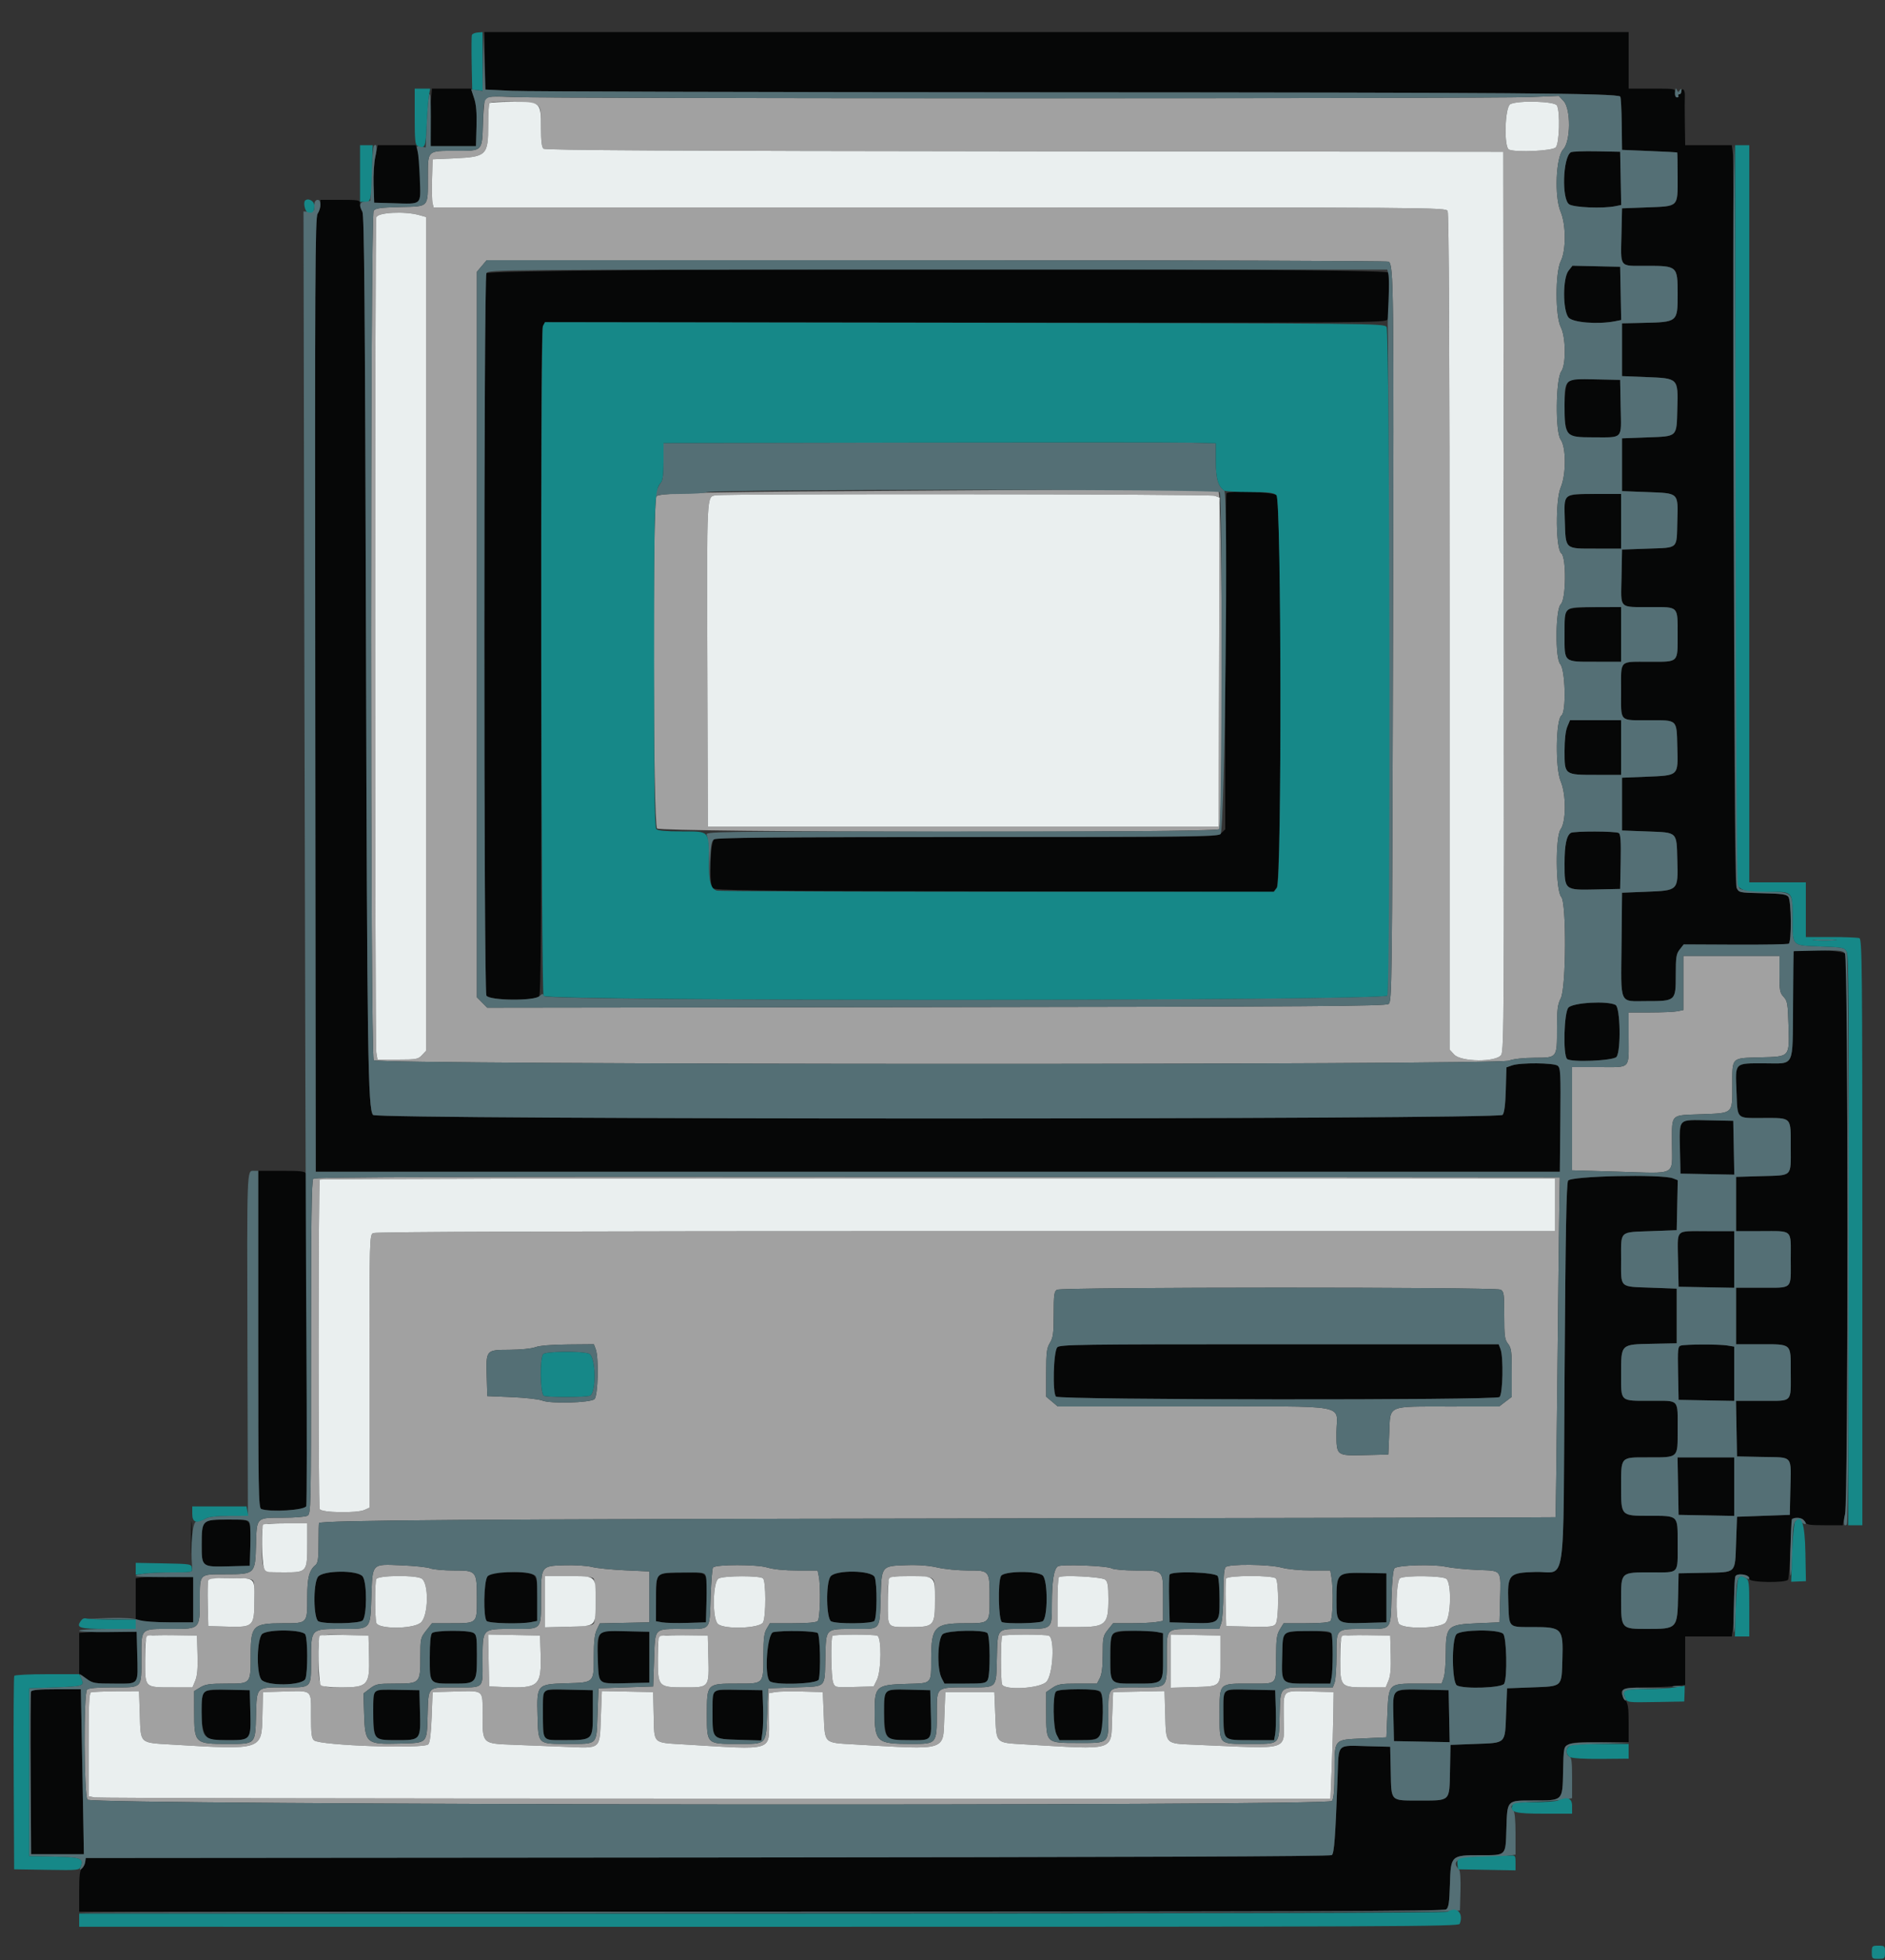<svg id="svg" version="1.1" xmlns="http://www.w3.org/2000/svg" xmlns:xlink="http://www.w3.org/1999/xlink" width="400" height="415.842" viewBox="0, 0, 400,415.842"><rect x="0" y="0" width="400" height="415.842" fill="#333333" stroke="none"/><g id="svgg"><path id="path0" d="M102.954 20.874 C 102.780 21.156,102.567 23.550,102.481 26.194 C 102.288 32.166,102.453 32.000,96.697 32.000 C 90.591 32.000,90.801 31.796,90.794 37.714 C 90.786 44.114,91.108 43.774,84.915 43.924 C 80.756 44.025,79.707 44.170,79.300 44.700 C 78.558 45.669,78.567 223.928,79.309 224.943 C 80.030 225.929,317.517 226.008,320.200 225.023 C 321.181 224.662,323.304 224.428,325.686 224.418 C 330.483 224.396,330.400 224.507,330.400 218.111 C 330.400 214.159,330.533 213.108,331.200 211.800 C 332.349 209.547,332.433 191.540,331.300 190.290 C 330.124 188.992,330.014 177.518,331.163 175.964 C 332.361 174.344,332.366 168.520,331.172 165.735 C 330.009 163.022,330.141 152.669,331.350 151.786 C 332.391 151.026,332.169 142.092,331.079 140.887 C 329.978 139.670,330.078 129.216,331.200 128.200 C 332.336 127.172,332.419 118.194,331.300 117.377 C 330.139 116.530,330.043 106.098,331.172 103.465 C 332.366 100.680,332.361 94.856,331.163 93.236 C 330.021 91.691,330.127 80.468,331.300 78.811 C 332.347 77.331,332.286 71.529,331.200 69.400 C 330.018 67.082,330.018 57.718,331.200 55.400 C 332.343 53.158,332.328 47.630,331.171 44.933 C 329.815 41.774,330.154 33.315,331.700 31.703 C 333.320 30.014,333.383 23.145,331.793 21.430 L 330.786 20.344 324.493 20.603 C 316.568 20.929,117.547 20.928,109.336 20.602 C 104.624 20.414,103.201 20.475,102.954 20.874 M113.911 22.223 C 114.732 22.798,114.800 23.161,114.800 26.974 C 114.800 29.952,114.950 31.227,115.340 31.550 C 115.735 31.878,143.173 32.026,217.440 32.099 L 319.000 32.200 319.101 127.513 C 319.193 214.735,319.147 222.909,318.555 223.813 C 317.529 225.379,310.049 225.325,308.581 223.742 L 307.600 222.683 307.600 134.115 C 307.600 73.828,307.468 45.300,307.186 44.774 C 306.778 44.012,305.146 44.000,199.394 44.000 L 92.015 44.000 91.791 43.100 C 91.668 42.605,91.619 40.310,91.683 38.000 L 91.800 33.800 96.400 33.594 C 103.267 33.287,103.600 32.958,103.600 26.493 C 103.600 24.095,103.720 22.013,103.867 21.867 C 104.455 21.278,112.994 21.580,113.911 22.223 M330.386 22.374 C 331.098 23.704,330.911 30.415,330.138 31.269 C 329.466 32.011,321.872 32.386,320.233 31.757 C 319.082 31.316,319.321 22.657,320.500 22.088 C 322.222 21.258,329.907 21.480,330.386 22.374 M88.900 45.621 L 90.400 46.038 90.400 134.493 L 90.400 222.948 89.530 223.874 C 88.726 224.730,88.337 224.800,84.383 224.800 L 80.105 224.800 79.857 223.300 C 79.537 221.366,79.532 47.293,79.852 46.100 C 80.127 45.074,85.841 44.772,88.900 45.621 M294.675 55.514 C 295.741 56.192,295.795 60.813,295.601 135.132 C 295.406 210.033,295.377 212.482,294.653 213.011 C 294.029 213.467,278.343 213.576,198.653 213.679 L 103.400 213.802 102.300 212.695 L 101.200 211.587 101.200 134.624 L 101.200 57.661 102.236 56.431 L 103.271 55.200 198.736 55.206 C 251.241 55.209,294.414 55.348,294.675 55.514 M198.800 104.075 C 148.863 104.364,140.197 104.539,139.312 105.273 C 138.457 105.982,138.571 174.914,139.429 175.771 C 140.259 176.602,257.891 176.749,258.720 175.920 C 259.545 175.095,259.400 105.057,258.571 104.229 C 258.053 103.710,257.021 103.617,252.671 103.697 C 249.772 103.750,225.530 103.920,198.800 104.075 M257.776 105.191 L 258.804 105.582 258.702 140.491 L 258.600 175.400 204.400 175.400 L 150.200 175.400 150.098 140.844 C 149.989 104.235,149.930 105.389,151.929 105.084 C 154.362 104.711,256.788 104.815,257.776 105.191 M357.200 208.550 L 357.200 214.300 355.950 214.550 C 355.263 214.688,352.653 214.800,350.150 214.800 L 345.600 214.800 345.600 219.967 C 345.600 226.999,346.181 226.400,339.357 226.400 L 333.600 226.400 333.600 237.347 L 333.600 248.295 343.361 248.587 C 356.008 248.965,354.800 249.576,354.800 242.797 C 354.800 236.155,354.310 236.657,361.040 236.400 C 367.877 236.139,367.600 236.401,367.600 230.200 C 367.600 224.215,367.306 224.506,373.533 224.335 C 379.906 224.161,379.719 224.374,379.519 217.517 C 379.386 212.933,379.285 212.342,378.486 211.491 C 377.697 210.652,377.600 210.123,377.600 206.674 L 377.600 202.800 367.400 202.800 L 357.200 202.800 357.200 208.550 M66.481 250.079 C 66.114 250.446,66.000 258.915,66.000 285.866 C 66.000 320.362,65.982 321.181,65.226 321.586 C 64.801 321.814,62.495 322.000,60.103 322.000 C 54.325 322.000,54.482 321.845,54.325 327.736 C 54.161 333.960,54.119 334.000,47.836 334.000 C 42.226 334.000,42.400 333.827,42.400 339.391 C 42.400 345.664,42.462 345.600,36.351 345.600 C 29.688 345.600,30.000 345.299,30.000 351.734 C 30.000 358.347,30.332 358.000,24.000 358.000 C 20.613 358.000,18.803 358.157,18.480 358.480 C 17.724 359.236,17.805 380.780,18.568 381.824 C 19.416 382.983,281.763 383.260,282.641 382.102 C 283.023 381.599,283.178 379.860,283.187 375.976 C 283.204 368.826,282.947 369.129,289.244 368.833 L 294.200 368.600 294.400 363.740 C 294.673 357.113,294.584 357.200,301.023 357.200 L 305.922 357.200 306.361 355.940 C 306.602 355.247,306.800 352.918,306.800 350.763 C 306.800 345.004,307.153 344.666,313.464 344.400 L 318.200 344.200 318.316 339.600 C 318.487 332.830,318.837 333.304,313.501 333.079 C 311.025 332.975,308.010 332.671,306.800 332.403 C 304.189 331.824,296.589 332.051,295.913 332.727 C 295.631 333.009,295.389 335.371,295.281 338.892 C 295.064 345.969,295.370 345.600,289.725 345.600 C 283.378 345.600,283.600 345.397,283.600 351.188 C 283.600 353.806,283.424 356.410,283.210 356.974 L 282.820 358.000 277.659 358.000 C 271.365 358.000,271.704 357.661,271.534 364.115 C 271.371 370.320,271.735 369.986,265.129 369.994 C 258.537 370.002,258.800 370.266,258.800 363.633 C 258.800 356.985,258.583 357.200,265.285 357.200 C 271.210 357.200,270.785 357.663,270.796 351.200 C 270.802 347.725,270.940 346.776,271.596 345.700 L 272.388 344.400 277.114 344.400 C 280.256 344.400,282.001 344.239,282.320 343.920 C 282.836 343.404,282.982 337.355,282.543 334.700 L 282.295 333.200 278.248 333.195 C 275.955 333.193,273.246 332.935,272.000 332.600 C 269.250 331.862,260.783 331.777,260.080 332.480 C 259.757 332.803,259.600 334.618,259.600 338.020 C 259.600 340.803,259.402 343.647,259.161 344.340 L 258.722 345.600 253.641 345.600 C 247.293 345.600,247.600 345.300,247.600 351.506 C 247.600 358.329,247.911 358.000,241.466 358.000 C 234.869 358.000,235.200 357.692,235.200 363.831 C 235.200 370.049,235.471 369.800,228.703 369.800 C 221.978 369.800,221.999 369.820,222.003 363.456 L 222.005 359.000 223.327 358.100 C 224.484 357.312,225.157 357.200,228.714 357.200 L 232.779 357.200 233.390 356.020 C 233.812 355.202,234.000 353.659,234.000 350.998 C 234.000 347.409,234.072 347.067,235.100 345.779 L 236.200 344.400 240.000 344.396 C 242.090 344.393,244.475 344.280,245.300 344.143 L 246.800 343.895 246.800 338.962 C 246.800 332.997,247.004 333.200,241.000 333.200 C 238.619 333.200,236.378 333.002,235.908 332.751 C 234.856 332.188,225.187 331.821,224.471 332.317 C 223.626 332.902,223.220 335.467,223.210 340.286 C 223.198 345.761,223.384 345.600,217.075 345.600 C 211.434 345.600,211.700 345.296,211.534 351.916 C 211.373 358.321,211.704 357.986,205.526 357.994 C 198.546 358.003,198.800 357.795,198.800 363.501 C 198.800 369.995,198.796 370.000,193.427 370.000 C 185.998 370.000,185.600 369.648,185.600 363.083 C 185.600 357.771,185.971 357.450,192.330 357.263 C 197.884 357.100,197.586 357.406,197.594 351.862 C 197.603 345.186,198.346 344.400,204.645 344.400 C 210.090 344.400,210.000 344.488,210.000 339.160 C 210.000 333.144,210.043 333.200,205.411 333.200 C 203.342 333.200,200.423 332.915,198.925 332.567 C 197.122 332.148,194.885 331.979,192.313 332.067 C 187.010 332.249,187.073 332.170,186.869 338.900 C 186.656 345.952,186.932 345.600,181.612 345.600 C 174.984 345.600,175.307 345.294,175.140 351.742 C 174.970 358.290,175.520 357.758,168.668 358.000 L 163.000 358.200 162.800 363.439 C 162.538 370.282,162.807 370.000,156.551 370.000 C 149.929 370.000,150.000 370.069,150.000 363.675 C 150.000 357.194,149.994 357.200,156.425 357.200 C 162.184 357.200,162.000 357.407,162.000 350.936 C 162.000 347.674,162.155 346.461,162.686 345.562 L 163.372 344.400 168.206 344.400 C 171.432 344.400,173.200 344.240,173.520 343.920 C 174.035 343.405,174.198 336.690,173.750 334.450 L 173.500 333.200 169.223 333.200 C 166.449 333.200,164.181 332.973,162.773 332.554 C 160.525 331.886,151.979 331.889,151.308 332.558 C 151.139 332.727,150.910 335.505,150.800 338.732 C 150.548 346.120,150.982 345.599,145.076 345.606 C 138.648 345.614,139.041 345.209,138.800 352.084 L 138.600 357.800 132.800 358.000 L 127.000 358.200 126.800 363.715 C 126.559 370.357,126.927 369.986,120.576 369.994 C 114.048 370.002,114.236 370.175,114.066 363.995 C 113.884 357.394,113.952 357.318,120.178 357.133 C 126.114 356.957,126.000 357.068,126.000 351.511 C 126.000 348.315,126.174 346.754,126.640 345.772 L 127.280 344.423 132.540 344.311 L 137.800 344.200 137.800 338.800 L 137.800 333.400 132.600 333.160 C 129.740 333.029,126.581 332.707,125.579 332.445 C 124.575 332.182,121.981 332.021,119.790 332.085 C 114.799 332.230,114.814 332.208,114.806 339.126 C 114.798 345.912,115.087 345.600,108.809 345.600 C 102.208 345.600,102.400 345.395,102.400 352.446 C 102.400 358.453,102.888 358.000,96.416 358.000 C 90.651 358.000,90.919 357.723,90.741 363.880 C 90.564 370.023,90.822 369.766,84.640 369.931 C 77.763 370.115,77.454 369.853,77.266 363.682 L 77.132 359.293 78.504 358.246 C 79.772 357.279,80.178 357.200,83.876 357.200 C 89.139 357.200,89.200 357.136,89.200 351.626 C 89.200 347.637,89.237 347.469,90.434 345.958 L 91.667 344.400 95.660 344.400 C 101.277 344.400,101.200 344.469,101.200 339.405 C 101.200 333.262,101.152 333.200,96.362 333.200 C 94.211 333.200,91.945 332.998,91.326 332.750 C 90.707 332.503,87.946 332.210,85.190 332.100 C 78.771 331.844,79.064 331.532,78.800 338.894 C 78.550 345.865,78.806 345.600,72.324 345.600 C 65.935 345.600,66.000 345.533,66.000 352.120 C 66.000 358.256,66.244 358.000,60.396 358.000 C 54.275 358.000,54.496 357.784,54.331 363.933 C 54.165 370.117,54.280 370.000,48.383 370.000 C 41.297 370.000,41.214 369.920,41.205 363.094 L 41.200 358.788 42.500 357.996 C 43.583 357.335,44.519 357.203,48.110 357.201 C 53.308 357.200,53.200 357.333,53.200 350.943 C 53.200 344.915,53.732 344.400,59.955 344.400 C 65.310 344.400,65.200 344.517,65.200 338.806 C 65.200 334.708,65.605 333.157,66.974 332.022 C 67.468 331.611,67.600 330.631,67.600 327.351 C 67.600 325.068,67.645 323.169,67.700 323.132 C 68.582 322.534,100.498 322.310,204.900 322.168 C 273.705 322.074,330.039 321.953,330.086 321.899 C 330.134 321.844,330.311 308.210,330.481 291.600 C 330.650 274.990,330.837 258.790,330.895 255.600 L 331.000 249.800 198.981 249.699 C 96.629 249.621,66.853 249.707,66.481 250.079 M330.000 255.600 L 330.000 261.200 204.974 261.200 C 119.555 261.200,79.702 261.331,79.174 261.614 C 78.420 262.018,78.400 262.765,78.400 290.950 L 78.400 319.872 77.381 320.336 C 75.738 321.085,68.143 320.950,67.843 320.167 C 67.510 319.300,67.534 250.600,67.867 250.267 C 68.013 250.120,127.053 250.000,199.067 250.000 L 330.000 250.000 330.000 255.600 M318.426 273.614 C 319.128 273.990,319.200 274.494,319.200 279.051 C 319.200 283.468,319.296 284.196,320.000 285.091 C 320.705 285.988,320.800 286.714,320.800 291.234 L 320.800 296.359 319.462 297.380 L 318.124 298.400 307.562 298.406 C 294.130 298.413,295.062 298.004,294.800 304.011 L 294.600 308.600 289.897 308.713 C 283.485 308.866,283.600 308.954,283.600 303.917 C 283.600 297.734,287.251 298.400,253.369 298.400 L 224.461 298.400 223.231 297.364 L 222.000 296.329 222.001 291.264 C 222.003 286.909,222.115 286.017,222.801 284.890 C 223.482 283.775,223.600 282.874,223.600 278.810 C 223.600 274.689,223.695 273.984,224.300 273.632 C 225.280 273.061,317.360 273.044,318.426 273.614 M126.410 286.226 C 127.112 288.072,126.905 296.215,126.140 296.851 C 125.209 297.625,116.832 297.853,115.087 297.152 C 114.379 296.867,111.460 296.537,108.600 296.417 L 103.400 296.200 103.286 292.100 C 103.127 286.365,103.093 286.405,108.114 286.377 C 110.477 286.364,112.790 286.131,113.600 285.825 C 114.486 285.490,117.021 285.278,120.510 285.248 L 126.020 285.200 126.410 286.226 M65.200 327.381 C 65.200 333.547,65.158 333.600,60.326 333.600 C 55.570 333.600,55.600 333.637,55.600 327.641 C 55.600 322.859,55.211 323.200,60.667 323.200 L 65.200 323.200 65.200 327.381 M89.381 334.864 C 91.077 335.637,90.948 343.044,89.216 344.325 C 87.399 345.669,80.214 345.650,79.852 344.300 C 79.537 343.123,79.529 335.849,79.843 335.033 C 80.143 334.250,87.738 334.115,89.381 334.864 M125.920 334.880 C 126.502 335.462,126.577 343.500,126.009 344.400 C 125.714 344.869,124.533 345.029,120.615 345.133 L 115.600 345.265 115.600 339.833 L 115.600 334.400 120.520 334.400 C 123.813 334.400,125.599 334.559,125.920 334.880 M161.920 334.880 C 162.549 335.509,162.562 342.807,161.936 344.181 C 161.340 345.488,153.695 345.772,152.331 344.538 C 151.110 343.432,151.248 335.492,152.500 334.888 C 153.768 334.277,161.310 334.270,161.920 334.880 M197.626 334.814 C 198.312 335.181,198.400 335.683,198.400 339.228 C 198.400 345.040,198.255 345.200,192.997 345.200 C 188.122 345.200,188.400 345.526,188.400 339.800 C 188.400 334.086,188.141 334.400,192.869 334.400 C 195.060 334.400,197.201 334.586,197.626 334.814 M234.540 335.149 C 235.065 335.585,235.200 336.443,235.200 339.327 C 235.200 344.676,234.622 345.200,228.725 345.200 L 224.400 345.200 224.400 340.067 C 224.400 337.243,224.534 334.799,224.699 334.635 C 225.234 334.099,233.817 334.548,234.540 335.149 M270.720 334.880 C 271.393 335.553,271.372 343.611,270.696 344.537 C 270.257 345.137,269.545 345.212,265.196 345.113 L 260.200 345.000 260.087 340.223 C 260.024 337.596,260.064 335.211,260.174 334.923 C 260.447 334.213,270.014 334.174,270.720 334.880 M306.900 334.957 C 308.050 335.830,307.919 343.009,306.730 344.274 C 305.503 345.581,297.498 345.703,296.814 344.426 C 296.056 343.010,296.286 335.306,297.100 334.832 C 298.166 334.211,306.050 334.312,306.900 334.957 M53.100 335.052 C 53.959 335.282,53.999 335.476,53.987 339.347 C 53.968 345.078,53.784 345.266,48.324 345.114 L 44.200 345.000 44.086 340.424 C 44.024 337.908,44.063 335.613,44.174 335.324 C 44.386 334.771,51.269 334.561,53.100 335.052 M41.914 351.080 C 41.995 354.001,41.859 355.563,41.434 356.580 L 40.841 358.000 36.846 358.000 C 30.595 358.000,30.800 358.195,30.800 352.243 C 30.800 346.362,30.273 346.829,36.800 346.926 L 41.800 347.000 41.914 351.080 M78.312 351.433 C 78.467 357.523,78.040 358.000,72.425 358.000 C 67.469 358.000,67.600 358.158,67.600 352.187 C 67.600 346.293,67.114 346.754,73.178 346.889 L 78.200 347.000 78.312 351.433 M114.715 350.701 C 114.934 357.757,114.398 358.247,106.800 357.927 L 103.800 357.800 103.689 352.289 L 103.577 346.777 109.089 346.889 L 114.600 347.000 114.715 350.701 M150.313 351.441 C 150.481 358.073,150.536 358.000,145.410 358.000 C 139.659 358.000,139.600 357.937,139.600 351.829 C 139.600 346.437,139.086 346.856,145.600 346.940 L 150.200 347.000 150.313 351.441 M186.167 347.043 C 187.101 347.401,187.034 354.442,186.078 356.400 L 185.394 357.800 181.293 357.914 C 177.200 358.028,177.190 358.026,176.795 356.988 C 176.355 355.831,176.247 347.486,176.667 347.067 C 177.000 346.733,185.306 346.712,186.167 347.043 M222.567 347.043 C 223.882 347.547,223.451 355.411,222.031 356.831 C 220.612 358.249,213.145 358.676,212.643 357.367 C 212.312 356.506,212.333 347.400,212.667 347.067 C 213.000 346.733,221.706 346.712,222.567 347.043 M259.000 351.881 C 259.000 358.012,259.241 357.762,253.180 357.942 L 248.400 358.084 248.400 352.431 L 248.400 346.777 253.700 346.888 L 259.000 347.000 259.000 351.881 M295.114 351.080 C 295.195 354.001,295.059 355.563,294.634 356.580 L 294.041 358.000 290.109 358.000 C 284.415 358.000,284.400 357.984,284.400 352.011 C 284.400 346.406,283.918 346.828,290.200 346.926 L 295.000 347.000 295.114 351.080 M29.670 363.798 C 29.879 370.075,29.484 369.719,36.720 370.149 C 55.654 371.274,55.528 371.315,55.688 364.048 L 55.800 359.000 60.000 358.883 C 66.423 358.705,66.000 358.347,66.000 363.959 C 66.000 367.870,66.115 368.798,66.657 369.247 C 67.980 370.345,89.861 371.099,90.881 370.082 C 91.231 369.732,91.465 367.845,91.600 364.282 L 91.800 359.000 96.200 358.884 C 102.833 358.708,102.400 358.367,102.400 363.763 C 102.400 370.030,102.285 369.919,109.000 370.179 C 111.860 370.289,116.810 370.485,120.000 370.614 C 127.660 370.922,127.237 371.281,127.505 364.259 L 127.714 358.778 133.157 358.889 L 138.600 359.000 138.713 363.993 C 138.851 370.099,138.419 369.697,145.305 370.115 C 164.468 371.277,163.200 371.668,163.200 364.604 L 163.200 359.236 164.500 358.998 C 165.215 358.867,167.780 358.814,170.200 358.880 L 174.600 359.000 174.800 363.881 C 175.051 370.009,174.755 369.726,181.320 370.104 C 201.359 371.255,200.091 371.652,200.393 364.137 L 200.600 359.000 205.800 359.000 L 211.000 359.000 211.200 363.881 C 211.450 369.972,211.209 369.728,217.318 370.087 C 237.035 371.247,235.731 371.645,236.000 364.389 L 236.200 359.000 241.659 358.889 L 247.117 358.778 247.259 363.728 C 247.443 370.167,247.185 369.903,253.531 370.169 C 274.482 371.048,272.400 371.706,272.400 364.208 C 272.400 358.297,271.923 358.707,278.600 358.884 L 283.000 359.000 282.931 363.800 C 282.892 366.440,282.739 371.525,282.589 375.100 L 282.316 381.600 151.808 381.600 C 80.029 381.600,20.738 381.488,20.050 381.350 L 18.800 381.100 18.800 370.183 C 18.800 361.824,18.917 359.219,19.300 359.065 C 19.575 358.954,21.983 358.849,24.652 358.832 L 29.503 358.800 29.670 363.798 " stroke="none" fill="#a1a1a1" fill-rule="evenodd"></path><path id="path1" d="M103.867 21.867 C 103.720 22.013,103.600 24.095,103.600 26.493 C 103.600 32.958,103.267 33.287,96.400 33.594 L 91.800 33.800 91.683 38.000 C 91.619 40.310,91.668 42.605,91.791 43.100 L 92.015 44.000 199.394 44.000 C 305.146 44.000,306.778 44.012,307.186 44.774 C 307.468 45.300,307.600 73.828,307.600 134.115 L 307.600 222.683 308.581 223.742 C 310.049 225.325,317.529 225.379,318.555 223.813 C 319.147 222.909,319.193 214.735,319.101 127.513 L 319.000 32.200 217.440 32.099 C 143.173 32.026,115.735 31.878,115.340 31.550 C 114.950 31.227,114.800 29.952,114.800 26.974 C 114.800 21.636,114.758 21.600,108.578 21.600 C 106.133 21.600,104.013 21.720,103.867 21.867 M320.500 22.088 C 319.321 22.657,319.082 31.316,320.233 31.757 C 321.872 32.386,329.466 32.011,330.138 31.269 C 330.911 30.415,331.098 23.704,330.386 22.374 C 329.907 21.480,322.222 21.258,320.500 22.088 M79.852 46.100 C 79.532 47.293,79.537 221.366,79.857 223.300 L 80.105 224.800 84.383 224.800 C 88.337 224.800,88.726 224.730,89.530 223.874 L 90.400 222.948 90.400 134.493 L 90.400 46.038 88.900 45.621 C 85.841 44.772,80.127 45.074,79.852 46.100 M151.929 105.084 C 149.930 105.389,149.989 104.235,150.098 140.844 L 150.200 175.400 204.400 175.400 L 258.600 175.400 258.702 140.491 L 258.804 105.582 257.776 105.191 C 256.788 104.815,154.362 104.711,151.929 105.084 M67.867 250.267 C 67.534 250.600,67.510 319.300,67.843 320.167 C 68.143 320.950,75.738 321.085,77.381 320.336 L 78.400 319.872 78.400 290.950 C 78.400 262.765,78.420 262.018,79.174 261.614 C 79.702 261.331,119.555 261.200,204.974 261.200 L 330.000 261.200 330.000 255.600 L 330.000 250.000 199.067 250.000 C 127.053 250.000,68.013 250.120,67.867 250.267 M55.867 323.467 C 55.451 323.882,55.553 331.425,55.990 332.574 C 56.372 333.580,56.459 333.600,60.326 333.600 C 65.158 333.600,65.200 333.547,65.200 327.381 L 65.200 323.200 60.667 323.200 C 58.173 323.200,56.013 323.320,55.867 323.467 M79.843 335.033 C 79.529 335.849,79.537 343.123,79.852 344.300 C 80.214 345.650,87.399 345.669,89.216 344.325 C 90.948 343.044,91.077 335.637,89.381 334.864 C 87.738 334.115,80.143 334.250,79.843 335.033 M115.600 339.833 L 115.600 345.265 120.615 345.133 C 126.642 344.973,126.386 345.220,126.394 339.580 C 126.402 334.214,126.612 334.400,120.520 334.400 L 115.600 334.400 115.600 339.833 M152.500 334.888 C 151.248 335.492,151.110 343.432,152.331 344.538 C 153.695 345.772,161.340 345.488,161.936 344.181 C 162.562 342.807,162.549 335.509,161.920 334.880 C 161.310 334.270,153.768 334.277,152.500 334.888 M188.643 335.033 C 188.509 335.381,188.400 337.526,188.400 339.800 C 188.400 345.526,188.122 345.200,192.997 345.200 C 198.255 345.200,198.400 345.040,198.400 339.228 C 198.400 334.356,198.451 334.400,192.869 334.400 C 189.606 334.400,188.842 334.514,188.643 335.033 M224.699 334.635 C 224.534 334.799,224.400 337.243,224.400 340.067 L 224.400 345.200 228.725 345.200 C 234.622 345.200,235.200 344.676,235.200 339.327 C 235.200 336.443,235.065 335.585,234.540 335.149 C 233.817 334.548,225.234 334.099,224.699 334.635 M260.174 334.923 C 260.064 335.211,260.024 337.596,260.087 340.223 L 260.200 345.000 265.196 345.113 C 269.545 345.212,270.257 345.137,270.696 344.537 C 271.372 343.611,271.393 335.553,270.720 334.880 C 270.014 334.174,260.447 334.213,260.174 334.923 M297.100 334.832 C 296.286 335.306,296.056 343.010,296.814 344.426 C 297.498 345.703,305.503 345.581,306.730 344.274 C 307.919 343.009,308.050 335.830,306.900 334.957 C 306.050 334.312,298.166 334.211,297.100 334.832 M44.174 335.324 C 44.063 335.613,44.024 337.908,44.086 340.424 L 44.200 345.000 48.324 345.114 C 53.784 345.266,53.968 345.078,53.987 339.347 C 54.002 334.557,54.325 334.814,48.287 334.805 C 45.425 334.801,44.321 334.941,44.174 335.324 M31.300 347.059 C 30.938 347.209,30.800 348.639,30.800 352.243 C 30.800 358.195,30.595 358.000,36.846 358.000 L 40.841 358.000 41.434 356.580 C 41.859 355.563,41.995 354.001,41.914 351.080 L 41.800 347.000 36.800 346.926 C 34.050 346.885,31.575 346.945,31.300 347.059 M67.878 347.055 C 67.376 347.557,67.558 356.998,68.080 357.520 C 68.387 357.827,69.952 358.000,72.425 358.000 C 78.040 358.000,78.467 357.523,78.312 351.433 L 78.200 347.000 73.178 346.889 C 70.416 346.827,68.031 346.902,67.878 347.055 M103.689 352.289 L 103.800 357.800 106.800 357.927 C 114.398 358.247,114.934 357.757,114.715 350.701 L 114.600 347.000 109.089 346.889 L 103.577 346.777 103.689 352.289 M140.300 347.070 C 139.685 347.236,139.600 347.815,139.600 351.829 C 139.600 357.937,139.659 358.000,145.410 358.000 C 150.536 358.000,150.481 358.073,150.313 351.441 L 150.200 347.000 145.600 346.940 C 143.070 346.908,140.685 346.966,140.300 347.070 M176.667 347.067 C 176.247 347.486,176.355 355.831,176.795 356.988 C 177.190 358.026,177.200 358.028,181.293 357.914 L 185.394 357.800 186.078 356.400 C 187.034 354.442,187.101 347.401,186.167 347.043 C 185.306 346.712,177.000 346.733,176.667 347.067 M212.667 347.067 C 212.333 347.400,212.312 356.506,212.643 357.367 C 213.145 358.676,220.612 358.249,222.031 356.831 C 223.451 355.411,223.882 347.547,222.567 347.043 C 221.706 346.712,213.000 346.733,212.667 347.067 M248.400 352.431 L 248.400 358.084 253.180 357.942 C 259.241 357.762,259.000 358.012,259.000 351.881 L 259.000 347.000 253.700 346.888 L 248.400 346.777 248.400 352.431 M284.900 347.059 C 284.540 347.209,284.400 348.593,284.400 352.011 C 284.400 357.984,284.415 358.000,290.109 358.000 L 294.041 358.000 294.634 356.580 C 295.059 355.563,295.195 354.001,295.114 351.080 L 295.000 347.000 290.200 346.926 C 287.560 346.885,285.175 346.945,284.900 347.059 M19.300 359.065 C 18.917 359.219,18.800 361.824,18.800 370.183 L 18.800 381.100 20.050 381.350 C 20.738 381.488,80.029 381.600,151.808 381.600 L 282.316 381.600 282.589 375.100 C 282.739 371.525,282.892 366.440,282.931 363.800 L 283.000 359.000 278.600 358.884 C 271.923 358.707,272.400 358.297,272.400 364.208 C 272.400 371.706,274.482 371.048,253.531 370.169 C 247.185 369.903,247.443 370.167,247.259 363.728 L 247.117 358.778 241.659 358.889 L 236.200 359.000 236.000 364.389 C 235.731 371.645,237.035 371.247,217.318 370.087 C 211.209 369.728,211.450 369.972,211.200 363.881 L 211.000 359.000 205.800 359.000 L 200.600 359.000 200.393 364.137 C 200.091 371.652,201.359 371.255,181.320 370.104 C 174.755 369.726,175.051 370.009,174.800 363.881 L 174.600 359.000 170.200 358.880 C 167.780 358.814,165.215 358.867,164.500 358.998 L 163.200 359.236 163.200 364.604 C 163.200 371.668,164.468 371.277,145.305 370.115 C 138.419 369.697,138.851 370.099,138.713 363.993 L 138.600 359.000 133.157 358.889 L 127.714 358.778 127.505 364.259 C 127.237 371.281,127.660 370.922,120.000 370.614 C 116.810 370.485,111.860 370.289,109.000 370.179 C 102.285 369.919,102.400 370.030,102.400 363.763 C 102.400 358.367,102.833 358.708,96.200 358.884 L 91.800 359.000 91.600 364.282 C 91.465 367.845,91.231 369.732,90.881 370.082 C 89.861 371.099,67.980 370.345,66.657 369.247 C 66.115 368.798,66.000 367.870,66.000 363.959 C 66.000 358.347,66.423 358.705,60.000 358.883 L 55.800 359.000 55.688 364.048 C 55.528 371.315,55.654 371.274,36.720 370.149 C 29.484 369.719,29.879 370.075,29.670 363.798 L 29.503 358.800 24.652 358.832 C 21.983 358.849,19.575 358.954,19.300 359.065 " stroke="none" fill="#eaefef" fill-rule="evenodd"></path><path id="path2" d="M102.890 12.900 L 103.000 19.000 108.600 19.269 C 111.680 19.416,162.800 19.556,222.200 19.580 C 320.877 19.619,343.118 19.784,343.819 20.486 C 343.954 20.621,344.095 23.222,344.132 26.265 L 344.200 31.800 350.000 32.039 C 353.190 32.171,355.845 32.306,355.900 32.339 C 355.955 32.373,356.000 34.718,356.000 37.551 C 356.000 44.038,356.305 43.738,349.440 44.000 L 344.200 44.200 344.085 49.400 C 343.916 56.992,343.472 56.400,349.332 56.400 C 355.964 56.400,356.000 56.432,356.000 62.387 C 356.000 68.362,356.033 68.335,348.600 68.501 L 344.200 68.600 344.200 74.200 L 344.200 79.800 349.259 80.000 C 356.192 80.274,356.104 80.186,355.931 86.671 C 355.766 92.842,356.072 92.550,349.481 92.800 L 344.200 93.000 344.200 98.600 L 344.200 104.200 349.439 104.400 C 356.359 104.665,356.098 104.414,355.931 110.643 C 355.771 116.612,356.264 116.159,349.668 116.400 L 344.200 116.600 344.090 122.451 C 343.959 129.368,343.378 128.786,350.420 128.795 C 356.233 128.801,356.000 128.559,356.000 134.600 C 356.000 140.668,356.270 140.400,350.153 140.400 C 343.445 140.400,344.000 139.841,344.000 146.600 C 344.000 153.345,343.477 152.798,349.933 152.806 C 356.072 152.814,355.772 152.527,355.932 158.553 C 356.095 164.711,356.313 164.508,349.200 164.797 L 344.200 165.000 344.200 170.600 L 344.200 176.200 349.481 176.400 C 356.072 176.650,355.766 176.358,355.931 182.529 C 356.104 189.014,356.192 188.926,349.260 189.200 L 344.200 189.400 344.093 200.351 C 343.966 213.460,343.503 212.400,349.360 212.400 C 355.594 212.400,355.600 212.395,355.600 206.831 C 355.600 203.041,355.704 202.376,356.442 201.437 L 357.284 200.367 368.222 200.419 C 374.238 200.448,379.349 200.355,379.580 200.212 C 380.201 199.829,380.130 191.127,379.500 190.284 C 379.088 189.733,378.123 189.597,374.011 189.508 C 369.139 189.403,369.010 189.377,368.517 188.400 C 368.115 187.605,368.010 171.768,368.002 111.200 C 367.997 69.290,367.880 34.055,367.741 32.900 L 367.489 30.800 362.544 30.800 L 357.600 30.800 357.527 26.100 C 357.487 23.515,357.486 20.915,357.525 20.323 C 357.565 19.730,357.418 19.134,357.198 18.999 C 356.979 18.864,356.800 19.033,356.800 19.376 C 356.800 19.719,356.609 20.000,356.376 20.000 C 356.143 20.000,356.045 20.150,356.159 20.333 C 356.272 20.517,356.131 20.667,355.845 20.667 C 355.537 20.667,355.367 20.285,355.427 19.733 C 355.530 18.800,355.529 18.800,350.565 18.800 L 345.600 18.800 345.600 12.800 L 345.600 6.800 224.190 6.800 L 102.779 6.800 102.890 12.900 M91.406 21.700 C 91.262 23.295,91.201 26.040,91.272 27.800 L 91.400 31.000 96.200 31.000 L 101.000 31.000 101.115 26.847 C 101.198 23.835,101.052 22.159,100.582 20.747 L 99.936 18.800 95.802 18.800 L 91.668 18.800 91.406 21.700 M79.661 33.100 C 79.383 34.365,79.211 37.110,79.278 39.200 L 79.400 43.000 83.400 43.117 C 89.533 43.296,89.200 43.555,89.200 38.598 C 89.200 36.295,88.983 33.599,88.717 32.606 L 88.234 30.800 84.200 30.800 L 80.165 30.800 79.661 33.100 M333.325 32.308 C 331.632 33.408,331.359 42.288,332.986 43.354 C 334.018 44.030,340.119 44.276,342.761 43.748 L 344.021 43.496 343.911 37.848 L 343.800 32.200 338.800 32.100 C 336.050 32.044,333.586 32.138,333.325 32.308 M68.000 43.414 C 68.000 43.972,67.730 44.841,67.399 45.345 C 66.868 46.156,66.810 58.004,66.899 147.431 L 67.000 248.600 199.000 248.600 L 331.000 248.600 331.107 237.600 C 331.204 227.613,331.151 226.554,330.530 226.100 C 329.677 225.475,322.629 225.422,320.893 226.028 L 319.666 226.455 319.533 231.168 C 319.442 234.407,319.228 236.086,318.851 236.540 C 318.012 237.549,79.997 237.560,79.160 236.552 C 78.080 235.251,77.914 224.060,77.659 135.600 C 77.455 64.878,77.294 45.614,76.900 44.926 C 76.625 44.446,76.400 43.681,76.400 43.226 C 76.400 42.444,76.178 42.400,72.200 42.400 L 68.000 42.400 68.000 43.414 M332.838 57.442 C 331.603 59.013,331.597 65.779,332.829 67.346 C 333.691 68.442,339.106 68.879,342.761 68.148 L 344.021 67.896 343.911 62.248 L 343.800 56.600 338.738 56.488 L 333.676 56.377 332.838 57.442 M103.214 57.974 C 102.636 59.054,102.636 210.146,103.214 211.226 C 103.769 212.263,113.556 212.417,114.397 211.403 C 114.788 210.933,114.878 195.878,114.824 140.418 C 114.775 89.111,114.877 69.803,115.204 69.193 L 115.652 68.356 204.904 68.425 C 291.708 68.492,294.165 68.473,294.450 67.747 C 294.808 66.836,294.896 58.715,294.557 57.833 C 294.137 56.738,103.800 56.878,103.214 57.974 M332.631 81.278 C 331.881 82.347,331.736 89.254,332.425 91.066 C 333.041 92.686,333.369 92.788,338.000 92.788 C 344.558 92.789,344.041 93.344,343.910 86.451 L 343.800 80.600 338.531 80.489 C 333.457 80.381,333.238 80.411,332.631 81.278 M260.267 104.667 C 260.120 104.813,260.000 120.916,260.000 140.451 L 260.000 175.969 259.125 176.784 C 258.253 177.597,258.033 177.600,205.298 177.600 C 169.563 177.600,152.096 177.735,151.574 178.014 C 150.714 178.474,150.395 187.139,151.192 188.400 C 151.525 188.928,158.676 189.013,210.885 189.109 L 270.200 189.217 270.900 188.364 C 272.012 187.010,271.981 106.069,270.869 105.062 C 270.116 104.381,260.896 104.038,260.267 104.667 M332.631 105.328 C 331.991 105.796,331.926 106.382,332.055 110.468 C 332.251 116.638,331.987 116.400,338.649 116.400 L 344.000 116.400 344.000 110.600 L 344.000 104.800 338.676 104.800 C 334.899 104.800,333.143 104.953,332.631 105.328 M332.700 129.232 C 332.093 129.586,332.000 130.298,332.000 134.606 C 332.000 140.677,331.676 140.400,338.774 140.400 L 344.000 140.400 344.000 134.600 L 344.000 128.800 338.700 128.812 C 335.785 128.819,333.085 129.008,332.700 129.232 M332.580 154.187 C 332.213 155.064,332.000 156.955,332.000 159.325 C 332.000 164.439,331.948 164.400,338.731 164.400 L 344.000 164.400 344.000 158.600 L 344.000 152.800 338.580 152.800 L 333.159 152.800 332.580 154.187 M333.325 176.714 C 332.408 177.297,332.000 179.288,332.000 183.182 C 332.000 188.873,331.985 188.861,338.600 188.715 L 343.800 188.600 343.911 182.831 C 343.995 178.483,343.897 176.981,343.511 176.737 C 342.866 176.327,333.965 176.308,333.325 176.714 M380.667 201.867 C 380.520 202.013,380.400 207.197,380.400 213.387 C 380.400 226.795,380.990 225.600,374.369 225.600 C 367.973 225.600,368.230 225.340,368.486 231.549 C 368.735 237.611,368.324 237.200,374.144 237.200 C 380.311 237.200,380.000 236.868,380.000 243.456 C 380.000 249.805,380.489 249.334,373.700 249.535 L 368.400 249.693 368.400 255.446 L 368.400 261.200 373.567 261.200 C 380.584 261.200,380.000 260.656,380.000 267.200 C 380.000 273.744,380.584 273.200,373.567 273.200 L 368.400 273.200 368.400 279.200 L 368.400 285.200 373.426 285.200 C 380.299 285.200,380.000 284.937,380.000 290.981 C 380.000 297.756,380.541 297.200,373.947 297.200 L 368.379 297.200 368.489 303.100 L 368.600 309.000 374.095 309.111 C 380.619 309.243,380.084 308.593,379.915 316.200 L 379.800 321.400 374.200 321.600 L 368.600 321.800 368.400 327.281 C 368.156 333.964,368.581 333.552,361.792 333.688 L 356.200 333.800 356.102 338.400 C 355.947 345.618,355.964 345.600,349.404 345.600 C 344.031 345.600,344.000 345.564,344.000 339.373 C 344.000 333.483,343.868 333.600,350.489 333.600 C 356.460 333.600,356.000 334.119,356.000 327.381 C 356.000 321.367,356.248 321.600,349.849 321.600 C 343.987 321.600,344.000 321.614,344.000 315.537 C 344.000 308.978,343.804 309.200,349.616 309.200 C 356.276 309.200,356.000 309.450,356.000 303.419 C 356.000 296.663,356.497 297.200,350.237 297.200 C 343.692 297.200,344.000 297.478,344.000 291.564 C 344.000 285.110,343.870 285.237,350.600 285.103 L 355.800 285.000 355.800 279.200 L 355.800 273.400 350.400 273.200 C 343.517 272.945,344.000 273.398,344.000 267.200 C 344.000 261.002,343.517 261.455,350.400 261.200 L 355.800 261.000 355.912 255.695 L 356.023 250.389 354.986 249.995 C 352.564 249.074,333.278 249.507,332.750 250.494 C 332.393 251.161,332.204 261.526,332.007 291.303 C 331.695 338.545,332.451 333.338,325.876 333.513 C 320.141 333.667,319.858 333.982,320.069 340.000 C 320.260 345.470,319.992 345.200,325.242 345.200 C 331.494 345.200,331.736 345.461,331.541 352.003 C 331.362 358.022,331.655 357.751,325.082 358.000 L 319.800 358.200 319.600 363.481 C 319.350 370.094,319.694 369.750,313.082 370.000 L 307.800 370.200 307.693 375.600 C 307.559 382.323,307.888 382.000,301.173 382.000 C 294.935 382.000,295.255 382.329,295.113 375.774 L 295.000 370.600 290.400 370.484 C 283.503 370.310,284.112 369.713,283.846 376.899 C 283.365 389.880,283.123 393.166,282.619 393.584 C 282.277 393.868,240.497 394.031,150.160 394.099 L 18.200 394.200 18.076 395.071 C 18.008 395.550,17.693 396.157,17.376 396.420 C 16.939 396.782,16.800 397.949,16.800 401.242 L 16.800 405.587 161.519 405.597 C 277.188 405.604,306.368 405.505,306.887 405.103 C 307.404 404.702,307.563 403.644,307.672 399.861 C 307.851 393.632,307.884 393.600,314.195 393.600 C 319.701 393.600,319.479 393.829,319.659 387.960 C 319.846 381.875,319.730 382.000,325.230 382.000 C 331.735 382.000,331.554 382.172,331.689 375.852 C 331.828 369.320,331.451 369.614,339.700 369.606 L 345.600 369.600 345.600 365.584 C 345.600 362.097,345.486 361.414,344.737 360.401 C 343.314 358.475,344.116 358.000,348.790 358.000 C 350.931 358.000,353.789 357.884,355.141 357.743 L 357.600 357.486 357.600 352.343 L 357.600 347.200 362.546 347.200 L 367.491 347.200 367.746 345.344 C 367.886 344.323,368.000 341.438,368.000 338.932 C 368.000 335.247,368.115 334.331,368.601 334.144 C 369.526 333.789,371.200 334.345,371.200 335.008 C 371.200 335.763,378.974 335.890,379.436 335.141 C 379.592 334.889,379.828 331.874,379.960 328.441 L 380.200 322.200 381.281 322.075 C 382.030 321.989,382.521 322.204,382.877 322.775 C 383.339 323.515,383.787 323.600,387.216 323.600 L 391.040 323.600 391.520 321.276 C 392.155 318.199,392.219 203.557,391.586 202.374 C 391.166 201.589,381.398 201.136,380.667 201.867 M332.827 213.772 C 331.880 214.779,331.638 223.772,332.533 224.667 C 333.304 225.437,342.426 225.052,343.032 224.224 C 344.005 222.893,343.834 213.753,342.826 213.214 C 341.110 212.296,333.832 212.702,332.827 213.772 M356.846 238.145 C 356.525 238.531,356.411 240.348,356.488 243.856 L 356.600 249.000 362.311 249.111 L 368.022 249.222 367.911 243.511 L 367.800 237.800 362.558 237.689 C 358.420 237.601,357.217 237.697,356.846 238.145 M54.800 284.157 C 54.800 316.394,54.862 319.938,55.433 320.157 C 56.944 320.737,64.707 320.419,64.957 319.767 C 65.275 318.940,65.275 249.860,64.957 249.033 C 64.754 248.503,63.909 248.400,59.757 248.400 L 54.800 248.400 54.800 284.157 M356.175 261.720 C 356.065 262.006,356.026 264.661,356.088 267.620 L 356.200 273.000 362.100 273.111 L 368.000 273.221 368.000 267.211 L 368.000 261.200 362.187 261.200 C 357.786 261.200,356.326 261.326,356.175 261.720 M224.349 285.861 C 223.526 286.853,223.313 295.664,224.097 296.314 C 224.958 297.029,317.335 297.118,318.195 296.404 C 318.907 295.813,319.072 287.968,318.410 286.226 L 318.020 285.200 271.459 285.200 C 228.641 285.200,224.854 285.253,224.349 285.861 M356.689 285.478 C 356.044 285.646,355.989 286.182,356.089 291.331 L 356.200 297.000 362.100 297.111 L 368.000 297.221 368.000 291.463 L 368.000 285.705 366.500 285.457 C 364.814 285.178,357.783 285.193,356.689 285.478 M356.090 315.300 L 356.200 321.400 362.100 321.511 L 368.000 321.621 368.000 315.411 L 368.000 309.200 361.990 309.200 L 355.979 309.200 356.090 315.300 M40.558 326.200 C 40.558 329.280,40.621 330.487,40.697 328.882 C 40.773 327.278,40.773 324.758,40.696 323.282 C 40.619 321.807,40.557 323.120,40.558 326.200 M43.462 323.131 C 42.942 323.706,42.800 324.692,42.800 327.717 C 42.800 332.492,42.772 332.470,48.699 332.314 L 53.000 332.200 53.117 328.200 C 53.297 322.051,53.578 322.400,48.454 322.400 C 44.767 322.400,44.026 322.509,43.462 323.131 M67.446 334.586 C 66.418 336.155,66.517 343.420,67.574 343.986 C 68.729 344.604,76.045 344.492,76.900 343.843 C 77.868 343.109,77.928 335.846,76.977 334.489 C 75.976 333.060,68.395 333.137,67.446 334.586 M103.423 334.489 C 102.638 335.609,102.524 343.164,103.280 343.920 C 103.795 344.435,110.510 344.598,112.750 344.150 L 114.000 343.900 114.000 339.140 C 114.000 333.442,114.171 333.600,107.997 333.600 C 104.367 333.600,103.995 333.672,103.423 334.489 M140.400 333.892 C 139.344 334.293,139.212 334.911,139.206 339.482 L 139.200 343.964 140.500 344.203 C 141.215 344.334,143.600 344.387,145.800 344.321 L 149.800 344.200 149.916 339.800 C 150.091 333.190,150.394 333.594,145.292 333.632 C 142.932 333.649,140.730 333.766,140.400 333.892 M176.223 334.489 C 175.212 335.932,175.332 343.428,176.374 343.986 C 177.476 344.576,184.918 344.522,185.520 343.920 C 186.109 343.331,186.179 336.122,185.610 334.626 C 185.042 333.133,177.252 333.020,176.223 334.489 M212.414 334.374 C 211.698 335.712,211.880 343.868,212.633 344.157 C 213.688 344.562,220.399 344.429,221.226 343.986 C 222.361 343.379,222.396 335.282,221.269 334.262 C 220.107 333.211,212.988 333.301,212.414 334.374 M248.187 334.090 C 248.069 334.396,248.024 336.796,248.087 339.423 L 248.200 344.200 252.440 344.313 C 258.868 344.484,258.801 344.537,258.794 339.310 C 258.791 336.939,258.617 334.730,258.409 334.400 C 257.869 333.543,248.506 333.259,248.187 334.090 M285.200 333.871 C 283.879 334.358,283.600 335.336,283.600 339.486 C 283.600 344.510,283.565 344.483,289.960 344.313 L 294.200 344.200 294.200 339.000 L 294.200 333.800 290.000 333.725 C 287.690 333.684,285.530 333.749,285.200 333.871 M29.900 334.681 L 28.800 334.853 28.800 339.219 L 28.800 343.585 29.900 343.892 C 30.505 344.062,33.250 344.200,36.000 344.200 L 41.000 344.200 41.000 339.400 L 41.000 334.600 36.000 334.554 C 33.250 334.529,30.505 334.586,29.900 334.681 M18.700 346.288 L 16.800 346.444 16.800 350.768 L 16.800 355.091 18.322 356.146 C 19.744 357.131,20.135 357.200,24.314 357.200 C 29.630 357.200,29.289 357.655,29.116 350.800 L 29.000 346.200 24.800 346.166 C 22.490 346.147,19.745 346.202,18.700 346.288 M55.689 346.623 C 54.540 347.428,54.338 354.762,55.423 356.311 C 56.452 357.780,64.242 357.667,64.810 356.174 C 65.329 354.810,65.311 347.754,64.786 346.774 C 64.230 345.734,57.126 345.616,55.689 346.623 M91.680 346.480 C 91.362 346.798,91.200 348.524,91.200 351.600 C 91.200 357.354,91.062 357.200,96.216 357.200 C 101.174 357.200,101.200 357.167,101.200 350.995 C 101.200 347.285,101.115 346.783,100.426 346.414 C 99.327 345.826,92.281 345.879,91.680 346.480 M127.227 346.950 C 126.603 348.116,126.778 356.138,127.443 356.803 C 127.708 357.068,129.723 357.184,132.833 357.113 L 137.800 357.000 137.800 351.600 L 137.800 346.200 132.774 346.089 C 127.808 345.979,127.741 345.989,127.227 346.950 M164.101 346.282 C 162.789 346.535,162.128 355.462,163.332 356.668 C 164.258 357.595,173.481 357.297,173.740 356.331 C 174.201 354.610,174.031 346.991,173.520 346.480 C 173.056 346.016,166.227 345.872,164.101 346.282 M200.100 346.670 C 198.957 347.467,198.755 353.980,199.810 356.020 L 200.421 357.200 204.796 357.200 C 208.713 357.200,209.215 357.119,209.586 356.426 C 210.178 355.319,210.124 347.084,209.520 346.480 C 208.766 345.726,201.236 345.877,200.100 346.670 M236.014 346.774 C 235.786 347.199,235.600 349.371,235.600 351.600 C 235.600 357.282,235.527 357.200,240.588 357.200 C 247.023 357.200,246.800 357.406,246.800 351.460 L 246.800 346.500 245.550 346.250 C 242.461 345.632,236.448 345.962,236.014 346.774 M273.200 346.357 C 272.213 346.631,272.198 346.698,272.086 351.413 C 271.945 357.375,271.771 357.200,277.826 357.200 L 282.300 357.200 282.550 355.950 C 282.870 354.348,282.876 347.463,282.557 346.633 C 282.298 345.957,275.375 345.754,273.200 346.357 M309.062 346.731 C 307.997 347.909,308.090 357.006,309.174 357.586 C 310.692 358.398,318.713 358.110,319.186 357.226 C 319.889 355.913,319.716 347.373,318.971 346.629 C 317.981 345.639,309.976 345.722,309.062 346.731 M6.583 358.900 C 6.477 359.175,6.438 367.050,6.496 376.400 L 6.600 393.400 12.200 393.400 L 17.800 393.400 17.705 387.800 C 17.653 384.720,17.508 376.845,17.383 370.300 L 17.156 358.400 11.966 358.400 C 8.182 358.400,6.723 358.536,6.583 358.900 M43.500 358.825 C 42.380 359.489,42.479 366.685,43.629 368.146 C 44.425 369.159,44.615 369.200,48.439 369.200 C 53.286 369.200,53.282 369.205,53.113 362.840 L 53.000 358.600 48.600 358.505 C 46.097 358.451,43.898 358.589,43.500 358.825 M79.700 358.659 C 79.043 358.932,79.014 366.754,79.664 368.181 C 80.117 369.176,80.225 369.200,84.197 369.200 C 89.290 369.200,89.276 369.218,89.115 362.999 L 89.000 358.600 84.600 358.525 C 82.180 358.484,79.975 358.544,79.700 358.659 M115.478 358.655 C 115.138 358.995,115.117 367.048,115.452 368.300 C 115.682 369.159,115.879 369.200,119.747 369.194 C 125.853 369.185,125.800 369.236,125.800 363.388 L 125.800 358.600 120.778 358.489 C 118.016 358.427,115.631 358.502,115.478 358.655 M151.700 358.659 C 151.342 358.808,151.200 360.148,151.200 363.384 C 151.200 369.087,151.068 368.957,157.031 369.134 L 161.541 369.267 161.794 367.534 C 161.933 366.580,161.992 364.180,161.924 362.200 L 161.800 358.600 157.000 358.526 C 154.360 358.485,151.975 358.545,151.700 358.659 M188.092 358.868 C 187.312 359.648,187.433 366.973,188.246 368.214 C 188.864 369.157,189.073 369.200,193.038 369.200 C 197.970 369.200,197.691 369.587,197.516 363.000 L 197.400 358.600 192.992 358.488 C 189.905 358.409,188.437 358.523,188.092 358.868 M224.080 358.880 C 223.348 359.612,223.447 366.544,224.210 368.020 L 224.821 369.200 228.764 369.200 C 233.821 369.200,234.000 368.998,234.000 363.294 C 234.000 358.318,234.087 358.400,228.800 358.400 C 226.036 358.400,224.393 358.567,224.080 358.880 M259.847 359.021 C 259.452 360.050,259.562 367.047,259.990 368.174 C 260.380 369.200,260.382 369.200,265.372 369.200 L 270.364 369.200 270.603 367.900 C 270.734 367.185,270.787 364.800,270.721 362.600 L 270.600 358.600 265.347 358.489 C 260.821 358.393,260.060 358.467,259.847 359.021 M296.278 358.893 C 295.659 359.346,295.588 360.015,295.687 364.404 L 295.800 369.400 301.711 369.511 L 307.623 369.622 307.511 364.111 L 307.400 358.600 302.191 358.489 C 298.424 358.409,296.788 358.521,296.278 358.893 " stroke="none" fill="#060707" fill-rule="evenodd"></path><path id="path3" d="M102.484 12.945 L 102.400 19.291 101.200 19.115 C 100.540 19.018,100.000 18.965,100.000 18.998 C 100.000 19.031,100.277 19.869,100.615 20.862 C 101.051 22.143,101.196 23.874,101.115 26.833 L 101.000 31.000 96.200 31.000 L 91.400 31.000 91.426 24.800 C 91.456 17.530,90.845 18.711,90.525 26.540 L 90.331 31.280 89.328 31.088 C 88.413 30.913,88.350 30.989,88.610 31.948 C 88.767 32.527,88.978 35.198,89.080 37.884 C 89.298 43.662,89.691 43.301,83.400 43.117 L 79.400 43.000 79.272 39.200 C 79.202 37.102,79.365 34.458,79.637 33.298 C 80.093 31.347,79.961 30.306,79.335 30.931 C 79.190 31.077,78.965 33.762,78.835 36.898 L 78.600 42.600 77.500 42.727 C 76.291 42.866,76.107 43.540,76.900 44.926 C 77.294 45.614,77.455 64.878,77.659 135.600 C 77.914 224.060,78.080 235.251,79.160 236.552 C 79.997 237.560,318.012 237.549,318.851 236.540 C 319.228 236.086,319.442 234.407,319.533 231.168 L 319.666 226.455 320.893 226.028 C 322.629 225.422,329.677 225.475,330.530 226.100 C 331.151 226.554,331.204 227.613,331.107 237.600 L 331.000 248.600 199.000 248.600 L 67.000 248.600 66.899 147.431 C 66.810 58.004,66.868 46.156,67.399 45.345 C 68.187 44.142,68.188 42.400,67.400 42.400 C 67.070 42.400,66.779 42.715,66.754 43.100 C 66.728 43.485,66.683 44.070,66.654 44.400 C 66.618 44.795,66.225 44.974,65.502 44.925 L 64.403 44.850 64.598 146.725 C 64.705 202.756,64.889 264.350,65.007 283.600 C 65.126 302.850,65.124 319.005,65.003 319.500 C 64.783 320.406,57.402 320.913,55.433 320.157 C 54.862 319.938,54.800 316.394,54.800 284.157 L 54.800 248.400 53.843 248.400 C 52.370 248.400,52.403 247.490,52.504 285.622 L 52.600 321.600 48.600 321.614 C 45.889 321.624,44.278 321.813,43.600 322.200 C 43.050 322.514,42.195 322.778,41.700 322.786 C 40.831 322.800,40.379 327.694,40.784 332.700 C 40.856 333.580,40.767 333.600,36.684 333.600 C 32.284 333.600,28.800 333.937,28.800 334.363 C 28.800 334.503,31.545 334.613,34.900 334.609 L 41.000 334.600 41.000 339.400 L 41.000 344.200 36.000 344.200 C 32.973 344.200,30.369 343.994,29.400 343.678 C 28.330 343.329,26.209 343.201,23.000 343.292 L 18.200 343.428 23.500 343.514 L 28.800 343.600 28.800 344.600 L 28.800 345.600 22.800 345.600 C 19.385 345.600,16.800 345.760,16.800 345.971 C 16.800 346.185,19.372 346.311,22.900 346.271 L 29.000 346.200 29.116 350.800 C 29.289 357.660,29.637 357.200,24.270 357.200 C 20.083 357.200,19.657 357.128,18.400 356.200 C 16.730 354.968,16.711 354.968,17.274 356.202 C 17.948 357.682,17.635 357.782,11.668 358.000 L 6.200 358.200 6.200 376.000 L 6.200 393.800 11.374 393.913 C 17.038 394.036,17.775 394.287,17.166 395.891 C 16.830 396.774,16.858 396.850,17.363 396.431 C 17.687 396.162,18.008 395.550,18.076 395.071 L 18.200 394.200 150.160 394.099 C 240.497 394.031,282.277 393.868,282.619 393.584 C 283.123 393.166,283.365 389.880,283.846 376.899 C 284.112 369.713,283.503 370.310,290.400 370.484 L 295.000 370.600 295.113 375.774 C 295.255 382.329,294.935 382.000,301.173 382.000 C 307.888 382.000,307.559 382.323,307.693 375.600 L 307.800 370.200 313.082 370.000 C 319.694 369.750,319.350 370.094,319.600 363.481 L 319.800 358.200 325.082 358.000 C 331.655 357.751,331.362 358.022,331.541 352.003 C 331.736 345.461,331.494 345.200,325.242 345.200 C 319.992 345.200,320.260 345.470,320.069 340.000 C 319.858 333.982,320.141 333.667,325.876 333.513 C 332.451 333.338,331.695 338.545,332.007 291.303 C 332.204 261.526,332.393 251.161,332.750 250.494 C 333.278 249.507,352.564 249.074,354.986 249.995 L 356.023 250.389 355.912 255.695 L 355.800 261.000 350.400 261.200 C 343.517 261.455,344.000 261.002,344.000 267.200 C 344.000 273.398,343.517 272.945,350.400 273.200 L 355.800 273.400 355.800 279.200 L 355.800 285.000 350.600 285.103 C 343.870 285.237,344.000 285.110,344.000 291.564 C 344.000 297.478,343.692 297.200,350.237 297.200 C 356.497 297.200,356.000 296.663,356.000 303.419 C 356.000 309.450,356.276 309.200,349.616 309.200 C 343.804 309.200,344.000 308.978,344.000 315.537 C 344.000 321.614,343.987 321.600,349.849 321.600 C 356.248 321.600,356.000 321.367,356.000 327.381 C 356.000 334.124,356.470 333.600,350.419 333.600 C 343.867 333.600,344.000 333.479,344.000 339.442 C 344.000 345.554,344.040 345.600,349.404 345.600 C 355.964 345.600,355.947 345.618,356.102 338.400 L 356.200 333.800 361.792 333.688 C 368.581 333.552,368.156 333.964,368.400 327.281 L 368.600 321.800 374.200 321.600 L 379.800 321.400 379.915 316.200 C 380.084 308.593,380.619 309.243,374.095 309.111 L 368.600 309.000 368.489 303.100 L 368.379 297.200 373.947 297.200 C 380.541 297.200,380.000 297.756,380.000 290.981 C 380.000 284.937,380.299 285.200,373.426 285.200 L 368.400 285.200 368.400 279.200 L 368.400 273.200 373.567 273.200 C 380.584 273.200,380.000 273.744,380.000 267.200 C 380.000 260.656,380.584 261.200,373.567 261.200 L 368.400 261.200 368.400 255.446 L 368.400 249.693 373.700 249.535 C 380.489 249.334,380.000 249.805,380.000 243.456 C 380.000 236.868,380.311 237.200,374.144 237.200 C 368.324 237.200,368.735 237.611,368.486 231.549 C 368.230 225.337,367.968 225.600,374.400 225.600 C 380.952 225.600,380.366 226.795,380.494 213.167 L 380.600 201.800 385.796 201.687 C 390.333 201.589,391.056 201.662,391.496 202.264 C 392.202 203.229,392.236 318.115,391.532 321.168 C 391.086 323.096,391.247 324.086,391.900 323.433 C 392.472 322.861,392.462 203.121,391.890 202.000 C 391.395 201.030,391.226 200.994,386.274 200.800 C 380.133 200.559,380.414 200.839,380.406 194.976 C 380.398 189.111,380.583 189.295,374.520 189.132 C 371.203 189.042,369.473 188.833,369.120 188.480 C 368.698 188.058,368.562 173.153,368.400 109.613 C 368.290 66.523,368.110 31.177,368.000 31.067 C 367.507 30.573,368.018 187.328,368.512 188.362 C 369.004 189.388,369.067 189.401,374.005 189.508 C 378.123 189.597,379.088 189.733,379.500 190.284 C 380.130 191.127,380.201 199.829,379.580 200.212 C 379.349 200.355,374.238 200.448,368.222 200.419 L 357.284 200.367 356.442 201.437 C 355.704 202.376,355.600 203.041,355.600 206.831 C 355.600 212.395,355.594 212.400,349.360 212.400 C 343.503 212.400,343.966 213.460,344.093 200.351 L 344.200 189.400 349.260 189.200 C 356.192 188.926,356.104 189.014,355.931 182.529 C 355.766 176.358,356.072 176.650,349.481 176.400 L 344.200 176.200 344.200 170.600 L 344.200 165.000 349.200 164.797 C 356.313 164.508,356.095 164.711,355.932 158.553 C 355.772 152.527,356.072 152.814,349.933 152.806 C 343.477 152.798,344.000 153.345,344.000 146.600 C 344.000 139.841,343.445 140.400,350.153 140.400 C 356.270 140.400,356.000 140.668,356.000 134.600 C 356.000 128.559,356.233 128.801,350.420 128.795 C 343.378 128.786,343.959 129.368,344.090 122.451 L 344.200 116.600 349.668 116.400 C 356.264 116.159,355.771 116.612,355.931 110.643 C 356.098 104.414,356.359 104.665,349.439 104.400 L 344.200 104.200 344.200 98.600 L 344.200 93.000 349.481 92.800 C 356.072 92.550,355.766 92.842,355.931 86.671 C 356.104 80.186,356.192 80.274,349.259 80.000 L 344.200 79.800 344.200 74.200 L 344.200 68.600 348.600 68.501 C 356.033 68.335,356.000 68.362,356.000 62.387 C 356.000 56.432,355.964 56.400,349.332 56.400 C 343.472 56.400,343.916 56.992,344.085 49.400 L 344.200 44.200 349.440 44.000 C 356.305 43.738,356.000 44.038,356.000 37.551 C 356.000 34.718,355.955 32.373,355.900 32.339 C 355.845 32.306,353.190 32.171,350.000 32.039 L 344.200 31.800 344.132 26.265 C 344.095 23.222,343.954 20.621,343.819 20.486 C 343.118 19.784,320.877 19.619,222.200 19.580 C 162.800 19.556,111.680 19.416,108.600 19.269 L 103.000 19.000 102.784 12.800 L 102.568 6.600 102.484 12.945 M355.598 18.800 C 355.303 19.709,355.435 20.667,355.854 20.667 C 356.135 20.667,356.272 20.517,356.159 20.333 C 356.045 20.150,356.143 20.000,356.376 20.000 C 356.609 20.000,356.797 19.685,356.794 19.300 C 356.789 18.752,356.713 18.719,356.442 19.145 C 356.151 19.606,356.063 19.606,355.880 19.145 C 355.761 18.845,355.634 18.690,355.598 18.800 M216.800 20.852 C 272.570 20.858,321.032 20.745,324.493 20.603 L 330.786 20.344 331.793 21.430 C 333.383 23.145,333.320 30.014,331.700 31.703 C 330.154 33.315,329.815 41.774,331.171 44.933 C 332.328 47.630,332.343 53.158,331.200 55.400 C 330.018 57.718,330.018 67.082,331.200 69.400 C 332.286 71.529,332.347 77.331,331.300 78.811 C 330.127 80.468,330.021 91.691,331.163 93.236 C 332.361 94.856,332.366 100.680,331.172 103.465 C 330.043 106.098,330.139 116.530,331.300 117.377 C 332.419 118.194,332.336 127.172,331.200 128.200 C 330.078 129.216,329.978 139.670,331.079 140.887 C 332.169 142.092,332.391 151.026,331.350 151.786 C 330.141 152.669,330.009 163.022,331.172 165.735 C 332.366 168.520,332.361 174.344,331.163 175.964 C 330.014 177.518,330.124 188.992,331.300 190.290 C 332.433 191.540,332.349 209.547,331.200 211.800 C 330.533 213.108,330.400 214.159,330.400 218.111 C 330.400 224.507,330.483 224.396,325.686 224.418 C 323.304 224.428,321.181 224.662,320.200 225.023 C 317.517 226.008,80.030 225.929,79.309 224.943 C 78.567 223.928,78.558 45.669,79.300 44.700 C 79.707 44.170,80.756 44.025,84.915 43.924 C 91.108 43.774,90.786 44.114,90.794 37.714 C 90.801 31.796,90.591 32.000,96.697 32.000 C 102.453 32.000,102.288 32.166,102.481 26.194 C 102.687 19.852,102.119 20.315,109.336 20.602 C 112.671 20.734,161.030 20.847,216.800 20.852 M343.911 37.848 L 344.021 43.496 342.761 43.748 C 340.119 44.276,334.018 44.030,332.986 43.354 C 331.359 42.288,331.632 33.408,333.325 32.308 C 333.586 32.138,336.050 32.044,338.800 32.100 L 343.800 32.200 343.911 37.848 M102.236 56.431 L 101.200 57.661 101.200 134.624 L 101.200 211.587 102.300 212.695 L 103.400 213.802 198.653 213.679 C 278.343 213.576,294.029 213.467,294.653 213.011 C 295.377 212.482,295.406 210.033,295.601 135.132 C 295.795 60.813,295.741 56.192,294.675 55.514 C 294.414 55.348,251.241 55.209,198.736 55.206 L 103.271 55.200 102.236 56.431 M343.911 62.248 L 344.021 67.896 342.761 68.148 C 339.106 68.879,333.691 68.442,332.829 67.346 C 331.597 65.779,331.603 59.013,332.838 57.442 L 333.676 56.377 338.738 56.488 L 343.800 56.600 343.911 62.248 M294.629 58.171 C 294.763 58.705,294.773 61.180,294.651 63.671 C 294.530 66.162,294.448 68.470,294.470 68.800 C 294.787 73.573,294.708 210.624,294.388 211.222 C 293.790 212.340,115.863 212.463,115.434 211.346 C 115.202 210.740,115.130 210.740,114.460 211.346 C 113.288 212.406,103.792 212.305,103.214 211.226 C 102.636 210.146,102.636 59.054,103.214 57.974 C 103.622 57.212,105.118 57.200,199.006 57.200 L 294.385 57.200 294.629 58.171 M343.910 86.451 C 344.041 93.344,344.558 92.789,338.000 92.788 C 332.218 92.788,332.000 92.543,332.000 86.063 C 332.000 80.308,331.952 80.350,338.531 80.489 L 343.800 80.600 343.910 86.451 M194.300 93.901 L 140.800 94.003 140.800 97.870 C 140.800 100.552,140.633 101.931,140.257 102.369 C 139.511 103.236,138.585 105.975,139.269 105.291 C 139.602 104.958,141.290 104.800,144.506 104.800 C 147.117 104.800,149.561 104.635,149.937 104.434 C 151.203 103.756,258.396 103.749,258.825 104.426 C 259.412 105.355,259.310 175.330,258.720 175.920 C 258.351 176.289,245.632 176.400,203.906 176.400 C 150.311 176.400,149.577 176.411,149.986 177.174 C 150.214 177.599,150.438 180.074,150.485 182.674 L 150.570 187.400 150.694 183.000 C 150.794 179.456,150.948 178.503,151.485 178.100 C 152.011 177.706,163.396 177.597,205.176 177.587 C 251.847 177.576,258.296 177.502,259.000 176.970 C 259.920 176.275,260.697 104.648,259.790 104.064 C 258.478 103.218,258.000 101.557,258.000 97.837 L 258.000 94.046 252.900 93.923 C 250.095 93.855,223.725 93.846,194.300 93.901 M344.000 110.600 L 344.000 116.400 338.649 116.400 C 331.987 116.400,332.251 116.638,332.055 110.468 C 331.869 104.584,331.616 104.800,338.676 104.800 L 344.000 104.800 344.000 110.600 M344.000 134.600 L 344.000 140.400 338.774 140.400 C 331.676 140.400,332.000 140.677,332.000 134.606 C 332.000 128.530,331.655 128.828,338.700 128.812 L 344.000 128.800 344.000 134.600 M344.000 158.600 L 344.000 164.400 338.731 164.400 C 331.948 164.400,332.000 164.439,332.000 159.325 C 332.000 156.955,332.213 155.064,332.580 154.187 L 333.159 152.800 338.580 152.800 L 344.000 152.800 344.000 158.600 M343.511 176.737 C 343.897 176.981,343.995 178.483,343.911 182.831 L 343.800 188.600 338.600 188.715 C 331.985 188.861,332.000 188.873,332.000 183.182 C 332.000 179.288,332.408 177.297,333.325 176.714 C 333.965 176.308,342.866 176.327,343.511 176.737 M385.100 199.495 C 386.255 199.576,388.145 199.576,389.300 199.495 C 390.455 199.414,389.510 199.348,387.200 199.348 C 384.890 199.348,383.945 199.414,385.100 199.495 M377.600 206.674 C 377.600 210.123,377.697 210.652,378.486 211.491 C 379.285 212.342,379.386 212.933,379.519 217.517 C 379.719 224.374,379.906 224.161,373.533 224.335 C 367.306 224.506,367.600 224.215,367.600 230.200 C 367.600 236.401,367.877 236.139,361.040 236.400 C 354.310 236.657,354.800 236.155,354.800 242.797 C 354.800 249.576,356.008 248.965,343.361 248.587 L 333.600 248.295 333.600 237.347 L 333.600 226.400 339.357 226.400 C 346.181 226.400,345.600 226.999,345.600 219.967 L 345.600 214.800 350.150 214.800 C 352.653 214.800,355.263 214.688,355.950 214.550 L 357.200 214.300 357.200 208.550 L 357.200 202.800 367.400 202.800 L 377.600 202.800 377.600 206.674 M342.826 213.214 C 343.834 213.753,344.005 222.893,343.032 224.224 C 342.426 225.052,333.304 225.437,332.533 224.667 C 331.638 223.772,331.880 214.779,332.827 213.772 C 333.832 212.702,341.110 212.296,342.826 213.214 M367.911 243.511 L 368.022 249.222 362.311 249.111 L 356.600 249.000 356.488 243.856 C 356.343 237.206,356.004 237.550,362.558 237.689 L 367.800 237.800 367.911 243.511 M330.895 255.600 C 330.837 258.790,330.650 274.990,330.481 291.600 C 330.311 308.210,330.134 321.844,330.086 321.899 C 330.039 321.953,273.705 322.074,204.900 322.168 C 100.498 322.310,68.582 322.534,67.700 323.132 C 67.645 323.169,67.600 325.068,67.600 327.351 C 67.600 330.631,67.468 331.611,66.974 332.022 C 65.605 333.157,65.200 334.708,65.200 338.806 C 65.200 344.517,65.310 344.400,59.955 344.400 C 53.732 344.400,53.200 344.915,53.200 350.943 C 53.200 357.333,53.308 357.200,48.110 357.201 C 44.519 357.203,43.583 357.335,42.500 357.996 L 41.200 358.788 41.205 363.094 C 41.214 369.920,41.297 370.000,48.383 370.000 C 54.280 370.000,54.165 370.117,54.331 363.933 C 54.496 357.784,54.275 358.000,60.396 358.000 C 66.244 358.000,66.000 358.256,66.000 352.120 C 66.000 345.533,65.935 345.600,72.324 345.600 C 78.806 345.600,78.550 345.865,78.800 338.894 C 79.064 331.532,78.771 331.844,85.190 332.100 C 87.946 332.210,90.707 332.503,91.326 332.750 C 91.945 332.998,94.211 333.200,96.362 333.200 C 101.152 333.200,101.200 333.262,101.200 339.405 C 101.200 344.469,101.277 344.400,95.660 344.400 L 91.667 344.400 90.434 345.958 C 89.237 347.469,89.200 347.637,89.200 351.626 C 89.200 357.136,89.139 357.200,83.876 357.200 C 80.178 357.200,79.772 357.279,78.504 358.246 L 77.132 359.293 77.266 363.682 C 77.454 369.853,77.763 370.115,84.640 369.931 C 90.822 369.766,90.564 370.023,90.741 363.880 C 90.919 357.723,90.651 358.000,96.416 358.000 C 102.888 358.000,102.400 358.453,102.400 352.446 C 102.400 345.395,102.208 345.600,108.809 345.600 C 115.087 345.600,114.798 345.912,114.806 339.126 C 114.814 332.208,114.799 332.230,119.790 332.085 C 121.981 332.021,124.575 332.182,125.579 332.445 C 126.581 332.707,129.740 333.029,132.600 333.160 L 137.800 333.400 137.800 338.800 L 137.800 344.200 132.540 344.311 L 127.280 344.423 126.640 345.772 C 126.174 346.754,126.000 348.315,126.000 351.511 C 126.000 357.068,126.114 356.957,120.178 357.133 C 113.952 357.318,113.884 357.394,114.066 363.995 C 114.236 370.175,114.048 370.002,120.576 369.994 C 126.927 369.986,126.559 370.357,126.800 363.715 L 127.000 358.200 132.800 358.000 L 138.600 357.800 138.800 352.084 C 139.041 345.209,138.648 345.614,145.076 345.606 C 150.982 345.599,150.548 346.120,150.800 338.732 C 150.910 335.505,151.139 332.727,151.308 332.558 C 151.979 331.889,160.525 331.886,162.773 332.554 C 164.181 332.973,166.449 333.200,169.223 333.200 L 173.500 333.200 173.750 334.450 C 174.198 336.690,174.035 343.405,173.520 343.920 C 173.200 344.240,171.432 344.400,168.206 344.400 L 163.372 344.400 162.686 345.562 C 162.155 346.461,162.000 347.674,162.000 350.936 C 162.000 357.407,162.184 357.200,156.425 357.200 C 149.994 357.200,150.000 357.194,150.000 363.675 C 150.000 370.069,149.929 370.000,156.551 370.000 C 162.807 370.000,162.538 370.282,162.800 363.439 L 163.000 358.200 168.668 358.000 C 175.520 357.758,174.970 358.290,175.140 351.742 C 175.307 345.294,174.984 345.600,181.612 345.600 C 186.932 345.600,186.656 345.952,186.869 338.900 C 187.073 332.170,187.010 332.249,192.313 332.067 C 194.885 331.979,197.122 332.148,198.925 332.567 C 200.423 332.915,203.342 333.200,205.411 333.200 C 210.043 333.200,210.000 333.144,210.000 339.160 C 210.000 344.488,210.090 344.400,204.645 344.400 C 198.346 344.400,197.603 345.186,197.594 351.862 C 197.586 357.406,197.884 357.100,192.330 357.263 C 185.971 357.450,185.600 357.771,185.600 363.083 C 185.600 369.648,185.998 370.000,193.427 370.000 C 198.796 370.000,198.800 369.995,198.800 363.501 C 198.800 357.795,198.546 358.003,205.526 357.994 C 211.704 357.986,211.373 358.321,211.534 351.916 C 211.700 345.296,211.434 345.600,217.075 345.600 C 223.384 345.600,223.198 345.761,223.210 340.286 C 223.220 335.467,223.626 332.902,224.471 332.317 C 225.187 331.821,234.856 332.188,235.908 332.751 C 236.378 333.002,238.619 333.200,241.000 333.200 C 247.004 333.200,246.800 332.997,246.800 338.962 L 246.800 343.895 245.300 344.143 C 244.475 344.280,242.090 344.393,240.000 344.396 L 236.200 344.400 235.100 345.779 C 234.072 347.067,234.000 347.409,234.000 350.998 C 234.000 353.659,233.812 355.202,233.390 356.020 L 232.779 357.200 228.714 357.200 C 225.157 357.200,224.484 357.312,223.327 358.100 L 222.005 359.000 222.003 363.456 C 221.999 369.820,221.978 369.800,228.703 369.800 C 235.471 369.800,235.200 370.049,235.200 363.831 C 235.200 357.692,234.869 358.000,241.466 358.000 C 247.911 358.000,247.600 358.329,247.600 351.506 C 247.600 345.300,247.293 345.600,253.641 345.600 L 258.722 345.600 259.161 344.340 C 259.402 343.647,259.600 340.803,259.600 338.020 C 259.600 334.618,259.757 332.803,260.080 332.480 C 260.783 331.777,269.250 331.862,272.000 332.600 C 273.246 332.935,275.955 333.193,278.248 333.195 L 282.295 333.200 282.543 334.700 C 282.982 337.355,282.836 343.404,282.320 343.920 C 282.001 344.239,280.256 344.400,277.114 344.400 L 272.388 344.400 271.596 345.700 C 270.940 346.776,270.802 347.725,270.796 351.200 C 270.785 357.663,271.210 357.200,265.285 357.200 C 258.583 357.200,258.800 356.985,258.800 363.633 C 258.800 370.266,258.537 370.002,265.129 369.994 C 271.735 369.986,271.371 370.320,271.534 364.115 C 271.704 357.661,271.365 358.000,277.659 358.000 L 282.820 358.000 283.210 356.974 C 283.424 356.410,283.600 353.806,283.600 351.188 C 283.600 345.397,283.378 345.600,289.725 345.600 C 295.370 345.600,295.064 345.969,295.281 338.892 C 295.389 335.371,295.631 333.009,295.913 332.727 C 296.589 332.051,304.189 331.824,306.800 332.403 C 308.010 332.671,311.025 332.975,313.501 333.079 C 318.837 333.304,318.487 332.830,318.316 339.600 L 318.200 344.200 313.464 344.400 C 307.153 344.666,306.800 345.004,306.800 350.763 C 306.800 352.918,306.602 355.247,306.361 355.940 L 305.922 357.200 301.023 357.200 C 294.584 357.200,294.673 357.113,294.400 363.740 L 294.200 368.600 289.244 368.833 C 282.947 369.129,283.204 368.826,283.187 375.976 C 283.178 379.860,283.023 381.599,282.641 382.102 C 281.763 383.260,19.416 382.983,18.568 381.824 C 17.805 380.780,17.724 359.236,18.480 358.480 C 18.803 358.157,20.613 358.000,24.000 358.000 C 30.332 358.000,30.000 358.347,30.000 351.734 C 30.000 345.299,29.688 345.600,36.351 345.600 C 42.462 345.600,42.400 345.664,42.400 339.391 C 42.400 333.827,42.226 334.000,47.836 334.000 C 54.119 334.000,54.161 333.960,54.325 327.736 C 54.482 321.845,54.325 322.000,60.103 322.000 C 62.495 322.000,64.801 321.814,65.226 321.586 C 65.982 321.181,66.000 320.362,66.000 285.866 C 66.000 258.915,66.114 250.446,66.481 250.079 C 66.853 249.707,96.629 249.621,198.981 249.699 L 331.000 249.800 330.895 255.600 M368.000 267.211 L 368.000 273.221 362.100 273.111 L 356.200 273.000 356.088 267.620 C 355.941 260.558,355.331 261.200,362.187 261.200 L 368.000 261.200 368.000 267.211 M224.300 273.632 C 223.695 273.984,223.600 274.689,223.600 278.810 C 223.600 282.874,223.482 283.775,222.801 284.890 C 222.115 286.017,222.003 286.909,222.001 291.264 L 222.000 296.329 223.231 297.364 L 224.461 298.400 253.369 298.400 C 287.251 298.400,283.600 297.734,283.600 303.917 C 283.600 308.954,283.485 308.866,289.897 308.713 L 294.600 308.600 294.800 304.011 C 295.062 298.004,294.130 298.413,307.562 298.406 L 318.124 298.400 319.462 297.380 L 320.800 296.359 320.800 291.234 C 320.800 286.714,320.705 285.988,320.000 285.091 C 319.296 284.196,319.200 283.468,319.200 279.051 C 319.200 274.494,319.128 273.990,318.426 273.614 C 317.360 273.044,225.280 273.061,224.300 273.632 M113.600 285.825 C 112.790 286.131,110.477 286.364,108.114 286.377 C 103.093 286.405,103.127 286.365,103.286 292.100 L 103.400 296.200 108.600 296.417 C 111.460 296.537,114.379 296.867,115.087 297.152 C 116.832 297.853,125.209 297.625,126.140 296.851 C 126.905 296.215,127.112 288.072,126.410 286.226 L 126.020 285.200 120.510 285.248 C 117.021 285.278,114.486 285.490,113.600 285.825 M318.410 286.226 C 319.072 287.968,318.907 295.813,318.195 296.404 C 317.335 297.118,224.958 297.029,224.097 296.314 C 223.313 295.664,223.526 286.853,224.349 285.861 C 224.854 285.253,228.641 285.200,271.459 285.200 L 318.020 285.200 318.410 286.226 M366.500 285.457 L 368.000 285.705 368.000 291.463 L 368.000 297.221 362.100 297.111 L 356.200 297.000 356.089 291.331 C 355.989 286.182,356.044 285.646,356.689 285.478 C 357.783 285.193,364.814 285.178,366.500 285.457 M124.974 287.190 C 126.483 287.764,126.595 295.747,125.100 296.148 C 123.923 296.463,116.250 296.471,115.433 296.157 C 114.628 295.848,114.494 288.066,115.280 287.280 C 115.870 286.690,123.474 286.620,124.974 287.190 M368.000 315.411 L 368.000 321.621 362.100 321.511 L 356.200 321.400 356.090 315.300 L 355.979 309.200 361.990 309.200 L 368.000 309.200 368.000 315.411 M380.220 322.500 C 380.134 322.775,379.989 325.880,379.897 329.400 C 379.803 333.038,379.862 335.023,380.036 334.000 C 380.203 333.010,380.354 330.197,380.370 327.749 C 380.403 322.809,380.764 321.939,382.327 323.034 C 383.252 323.682,383.530 323.290,382.720 322.480 C 382.090 321.850,380.417 321.863,380.220 322.500 M53.009 323.300 C 53.133 323.795,53.181 326.000,53.117 328.200 L 53.000 332.200 48.699 332.314 C 42.772 332.470,42.800 332.492,42.800 327.717 C 42.800 322.450,42.853 322.400,48.454 322.400 C 52.612 322.400,52.794 322.436,53.009 323.300 M76.977 334.489 C 77.928 335.846,77.868 343.109,76.900 343.843 C 76.045 344.492,68.729 344.604,67.574 343.986 C 66.517 343.420,66.418 336.155,67.446 334.586 C 68.395 333.137,75.976 333.060,76.977 334.489 M112.974 333.990 C 113.996 334.379,114.000 334.399,114.000 339.140 L 114.000 343.900 112.750 344.150 C 110.510 344.598,103.795 344.435,103.280 343.920 C 102.524 343.164,102.638 335.609,103.423 334.489 C 104.114 333.502,110.776 333.154,112.974 333.990 M149.809 334.500 C 149.932 334.995,149.980 337.380,149.916 339.800 L 149.800 344.200 145.800 344.321 C 143.600 344.387,141.215 344.334,140.500 344.203 L 139.200 343.964 139.206 339.482 C 139.214 333.428,138.954 333.678,145.292 333.632 C 149.423 333.601,149.593 333.634,149.809 334.500 M185.610 334.626 C 186.179 336.122,186.109 343.331,185.520 343.920 C 184.918 344.522,177.476 344.576,176.374 343.986 C 175.332 343.428,175.212 335.932,176.223 334.489 C 177.252 333.020,185.042 333.133,185.610 334.626 M221.269 334.262 C 222.396 335.282,222.361 343.379,221.226 343.986 C 220.399 344.429,213.688 344.562,212.633 344.157 C 211.880 343.868,211.698 335.712,212.414 334.374 C 212.988 333.301,220.107 333.211,221.269 334.262 M258.409 334.400 C 258.617 334.730,258.791 336.939,258.794 339.310 C 258.801 344.537,258.868 344.484,252.440 344.313 L 248.200 344.200 248.087 339.423 C 248.024 336.796,248.069 334.396,248.187 334.090 C 248.506 333.259,257.869 333.543,258.409 334.400 M294.200 339.000 L 294.200 344.200 289.960 344.313 C 283.565 344.483,283.600 344.510,283.600 339.486 C 283.600 333.674,283.669 333.612,290.000 333.725 L 294.200 333.800 294.200 339.000 M368.216 334.500 C 368.129 334.775,367.989 337.790,367.906 341.200 C 367.822 344.610,367.878 346.860,368.030 346.200 C 368.181 345.540,368.327 342.817,368.353 340.149 C 368.404 334.842,368.753 333.918,370.374 334.786 C 370.832 335.031,371.200 335.062,371.200 334.857 C 371.200 333.999,368.479 333.674,368.216 334.500 M64.786 346.774 C 65.311 347.754,65.329 354.810,64.810 356.174 C 64.242 357.667,56.452 357.780,55.423 356.311 C 54.338 354.762,54.540 347.428,55.689 346.623 C 57.126 345.616,64.230 345.734,64.786 346.774 M100.426 346.414 C 101.115 346.783,101.200 347.285,101.200 350.995 C 101.200 357.167,101.174 357.200,96.216 357.200 C 91.062 357.200,91.200 357.354,91.200 351.600 C 91.200 348.524,91.362 346.798,91.680 346.480 C 92.281 345.879,99.327 345.826,100.426 346.414 M137.800 351.600 L 137.800 357.000 132.833 357.113 C 126.813 357.250,127.059 357.454,126.863 352.151 C 126.630 345.853,126.535 345.950,132.774 346.089 L 137.800 346.200 137.800 351.600 M173.520 346.480 C 174.031 346.991,174.201 354.610,173.740 356.331 C 173.481 357.297,164.258 357.595,163.332 356.668 C 162.128 355.462,162.789 346.535,164.101 346.282 C 166.227 345.872,173.056 346.016,173.520 346.480 M209.520 346.480 C 210.124 347.084,210.178 355.319,209.586 356.426 C 209.215 357.119,208.713 357.200,204.796 357.200 L 200.421 357.200 199.810 356.020 C 198.755 353.980,198.957 347.467,200.100 346.670 C 201.236 345.877,208.766 345.726,209.520 346.480 M245.550 346.250 L 246.800 346.500 246.800 351.460 C 246.800 357.406,247.023 357.200,240.588 357.200 C 235.527 357.200,235.600 357.282,235.600 351.600 C 235.600 345.952,235.559 346.000,240.364 346.000 C 242.529 346.000,244.863 346.113,245.550 346.250 M282.557 346.633 C 282.876 347.463,282.870 354.348,282.550 355.950 L 282.300 357.200 277.826 357.200 C 271.771 357.200,271.945 357.375,272.086 351.413 C 272.221 345.767,271.835 346.103,278.257 346.040 C 281.612 346.007,282.356 346.109,282.557 346.633 M318.971 346.629 C 319.716 347.373,319.889 355.913,319.186 357.226 C 318.713 358.110,310.692 358.398,309.174 357.586 C 308.090 357.006,307.997 347.909,309.062 346.731 C 309.976 345.722,317.981 345.639,318.971 346.629 M355.105 357.883 C 355.602 357.979,356.322 357.975,356.705 357.875 C 357.087 357.775,356.680 357.696,355.800 357.701 C 354.920 357.705,354.607 357.787,355.105 357.883 M344.421 358.574 C 343.974 359.113,344.434 360.800,345.028 360.800 C 345.138 360.800,345.054 360.475,344.842 360.078 C 344.112 358.714,344.866 358.432,349.615 358.299 L 354.200 358.171 349.549 358.086 C 345.916 358.019,344.794 358.126,344.421 358.574 M17.383 370.300 C 17.508 376.845,17.653 384.720,17.705 387.800 L 17.800 393.400 12.200 393.400 L 6.600 393.400 6.496 376.400 C 6.438 367.050,6.477 359.175,6.583 358.900 C 6.723 358.536,8.182 358.400,11.966 358.400 L 17.156 358.400 17.383 370.300 M53.113 362.840 C 53.282 369.205,53.286 369.200,48.439 369.200 C 43.132 369.200,42.800 368.845,42.800 363.166 C 42.800 358.312,42.717 358.379,48.600 358.505 L 53.000 358.600 53.113 362.840 M89.115 362.999 C 89.276 369.218,89.290 369.200,84.197 369.200 C 79.227 369.200,79.200 369.167,79.200 363.015 C 79.200 358.111,78.820 358.427,84.600 358.525 L 89.000 358.600 89.115 362.999 M125.800 363.388 C 125.800 369.236,125.853 369.185,119.747 369.194 C 114.938 369.201,115.214 369.567,115.205 363.167 C 115.199 357.979,114.751 358.355,120.778 358.489 L 125.800 358.600 125.800 363.388 M161.924 362.200 C 161.992 364.180,161.933 366.580,161.794 367.534 L 161.541 369.267 157.031 369.134 C 151.068 368.957,151.200 369.087,151.200 363.384 C 151.200 358.038,150.734 358.428,157.000 358.526 L 161.800 358.600 161.924 362.200 M197.516 363.000 C 197.691 369.587,197.970 369.200,193.038 369.200 C 187.750 369.200,187.600 369.037,187.600 363.294 C 187.600 358.248,187.488 358.348,192.992 358.488 L 197.400 358.600 197.516 363.000 M233.520 358.880 C 234.288 359.648,234.158 366.987,233.354 368.214 C 232.740 369.152,232.515 369.200,228.764 369.200 L 224.821 369.200 224.210 368.020 C 223.447 366.544,223.348 359.612,224.080 358.880 C 224.393 358.567,226.036 358.400,228.800 358.400 C 231.564 358.400,233.207 358.567,233.520 358.880 M270.721 362.600 C 270.787 364.800,270.734 367.185,270.603 367.900 L 270.364 369.200 265.372 369.200 C 259.424 369.200,259.600 369.376,259.600 363.407 C 259.600 358.002,259.184 358.358,265.347 358.489 L 270.600 358.600 270.721 362.600 M307.511 364.111 L 307.623 369.622 301.711 369.511 L 295.800 369.400 295.687 364.404 C 295.544 358.073,295.249 358.341,302.191 358.489 L 307.400 358.600 307.511 364.111 M332.800 370.117 C 331.820 370.612,331.798 370.725,331.689 375.852 C 331.554 382.172,331.735 382.000,325.230 382.000 C 319.730 382.000,319.846 381.875,319.659 387.960 C 319.479 393.829,319.701 393.600,314.195 393.600 C 307.884 393.600,307.851 393.632,307.672 399.861 C 307.563 403.644,307.404 404.702,306.887 405.103 C 306.368 405.505,277.218 405.604,161.659 405.597 C 82.140 405.591,16.986 405.680,16.872 405.795 C 16.615 406.052,306.465 405.771,308.400 405.512 L 309.800 405.325 309.915 401.197 C 309.983 398.723,309.863 396.903,309.615 396.655 C 307.850 394.890,309.380 394.000,314.177 394.000 C 316.218 394.000,318.723 393.886,319.744 393.746 L 321.600 393.491 321.600 389.026 C 321.600 386.233,321.430 384.390,321.147 384.107 C 319.950 382.910,321.074 382.471,325.874 382.263 C 328.473 382.151,331.275 381.936,332.100 381.786 L 333.600 381.512 333.600 377.199 C 333.600 373.734,333.482 372.840,333.000 372.655 C 332.273 372.376,332.207 370.972,332.900 370.524 C 333.175 370.346,336.190 370.101,339.600 369.980 L 345.800 369.760 339.800 369.686 C 335.628 369.634,333.495 369.766,332.800 370.117 " stroke="none" fill="#546f75" fill-rule="evenodd"></path><path id="path4" d="M100.141 7.410 C 100.050 7.646,100.027 10.350,100.088 13.419 L 100.200 19.000 101.300 19.127 L 102.400 19.253 102.400 13.031 L 102.400 6.809 101.352 6.896 C 100.776 6.943,100.231 7.175,100.141 7.410 M88.000 24.757 C 88.000 29.820,88.095 30.751,88.633 30.957 C 90.229 31.570,90.327 31.340,90.537 26.500 C 90.649 23.915,90.864 21.125,91.014 20.300 L 91.288 18.800 89.644 18.800 L 88.000 18.800 88.000 24.757 M76.400 36.800 L 76.400 42.800 77.413 42.800 C 78.709 42.800,78.706 42.810,78.919 36.300 L 79.099 30.800 77.749 30.800 L 76.400 30.800 76.400 36.800 M368.307 108.792 C 368.369 154.044,368.566 187.184,368.776 187.736 C 369.230 188.932,370.487 189.200,375.636 189.200 C 380.461 189.200,380.398 189.122,380.406 195.074 C 380.414 200.827,380.141 200.560,386.274 200.800 C 391.226 200.994,391.395 201.030,391.891 202.000 C 392.300 202.801,392.382 214.984,392.301 263.300 L 392.200 323.600 393.697 323.600 L 395.195 323.600 395.195 261.442 C 395.195 205.237,395.135 199.260,394.565 199.042 C 394.218 198.909,391.519 198.800,388.567 198.800 L 383.200 198.800 383.200 193.000 L 383.200 187.200 377.200 187.200 L 371.200 187.200 371.200 109.000 L 371.200 30.800 369.700 30.800 L 368.200 30.800 368.307 108.792 M64.748 42.550 C 64.311 42.974,64.712 44.845,65.278 45.025 C 66.299 45.349,66.673 44.994,66.711 43.664 C 66.738 42.681,65.398 41.920,64.748 42.550 M115.203 69.194 C 114.664 70.201,114.807 210.174,115.349 211.300 C 115.904 212.454,293.768 212.380,294.386 211.226 C 295.100 209.891,294.949 70.357,294.232 69.376 C 293.674 68.613,292.230 68.598,204.658 68.478 L 115.651 68.356 115.203 69.194 M258.000 97.837 C 258.000 101.555,258.451 103.132,259.791 104.094 C 260.016 104.256,262.436 104.391,265.169 104.394 C 269.224 104.399,270.271 104.522,270.869 105.062 C 271.914 106.008,272.020 186.823,270.977 188.311 L 270.355 189.200 211.677 189.195 C 179.405 189.192,152.617 189.086,152.149 188.961 C 150.801 188.599,150.400 187.083,150.400 182.355 C 150.400 176.180,150.611 176.400,144.666 176.400 C 141.384 176.400,139.601 176.241,139.280 175.920 C 138.914 175.554,138.800 167.160,138.800 140.580 C 138.800 105.235,138.847 104.007,140.257 102.369 C 140.633 101.931,140.800 100.552,140.800 97.870 L 140.800 94.003 194.300 93.901 C 223.725 93.846,250.095 93.855,252.900 93.923 L 258.000 94.046 258.000 97.837 M389.300 199.495 C 388.145 199.576,386.255 199.576,385.100 199.495 C 383.945 199.414,384.890 199.348,387.200 199.348 C 389.510 199.348,390.455 199.414,389.300 199.495 M115.280 287.280 C 114.494 288.066,114.628 295.848,115.433 296.157 C 116.250 296.471,123.923 296.463,125.100 296.148 C 126.595 295.747,126.483 287.764,124.974 287.190 C 123.474 286.620,115.870 286.690,115.280 287.280 M40.800 321.200 C 40.800 323.001,41.661 323.309,43.600 322.200 C 44.280 321.811,45.894 321.624,48.645 321.614 L 52.689 321.600 52.498 320.600 L 52.307 319.600 46.553 319.600 L 40.800 319.600 40.800 321.200 M380.909 322.890 C 380.686 323.170,380.410 326.143,380.297 329.495 L 380.091 335.591 381.656 335.529 L 383.220 335.468 383.110 329.482 C 382.995 323.249,382.294 321.149,380.909 322.890 M28.800 332.844 L 28.800 334.109 30.656 333.854 C 31.677 333.714,34.389 333.600,36.684 333.600 C 40.781 333.600,40.853 333.584,40.728 332.700 C 40.603 331.819,40.476 331.798,34.700 331.689 L 28.800 331.579 28.800 332.844 M368.895 334.900 C 368.674 335.175,368.416 338.055,368.322 341.300 L 368.152 347.200 369.676 347.200 L 371.200 347.200 371.200 341.214 C 371.200 335.705,371.138 335.195,370.426 334.814 C 369.449 334.291,369.383 334.295,368.895 334.900 M17.319 343.682 C 15.981 345.374,16.634 345.600,22.867 345.600 L 28.800 345.600 28.800 344.600 L 28.800 343.600 23.833 343.600 C 21.101 343.600,18.610 343.502,18.297 343.382 C 17.984 343.262,17.544 343.397,17.319 343.682 M3.028 355.554 C 2.908 355.749,2.852 365.064,2.905 376.254 L 3.000 396.600 9.909 396.709 C 16.775 396.818,16.821 396.813,17.163 395.909 C 17.783 394.274,17.088 394.030,11.460 393.911 L 6.200 393.800 6.200 376.000 L 6.200 358.200 11.668 358.000 C 17.635 357.782,17.948 357.682,17.274 356.202 L 16.817 355.200 10.032 355.200 C 6.300 355.200,3.149 355.359,3.028 355.554 M355.400 358.018 C 354.300 358.190,351.480 358.346,349.133 358.365 C 344.586 358.402,344.162 358.599,344.929 360.310 C 345.331 361.206,345.431 361.218,351.369 361.110 L 357.400 361.000 357.465 359.300 C 357.500 358.365,357.500 357.624,357.465 357.653 C 357.429 357.683,356.500 357.847,355.400 358.018 M333.100 370.432 C 332.158 370.981,332.213 372.272,333.201 372.801 C 333.680 373.057,336.337 373.209,339.801 373.178 L 345.600 373.126 345.600 371.563 L 345.600 370.000 339.700 370.012 C 336.441 370.019,333.487 370.207,333.100 370.432 M330.600 382.000 C 330.160 382.189,327.859 382.356,325.487 382.372 C 322.025 382.394,321.129 382.519,320.943 383.005 C 320.365 384.510,321.450 384.800,327.649 384.800 L 333.600 384.800 333.600 383.200 C 333.600 381.488,332.664 381.113,330.600 382.000 M315.200 393.883 C 309.558 394.037,309.118 394.158,309.275 395.514 L 309.400 396.600 315.500 396.710 L 321.600 396.821 321.600 395.210 C 321.600 393.700,321.532 393.605,320.500 393.684 C 319.895 393.731,317.510 393.820,315.200 393.883 M307.200 405.601 C 306.816 405.848,254.363 405.990,161.700 405.994 L 16.800 406.000 16.800 407.397 L 16.800 408.794 163.157 408.798 C 296.404 408.803,309.535 408.746,309.757 408.169 C 310.629 405.896,309.109 404.369,307.200 405.601 M397.200 414.200 C 397.200 415.533,397.267 415.600,398.600 415.600 C 399.933 415.600,400.000 415.533,400.000 414.200 C 400.000 412.867,399.933 412.800,398.600 412.800 C 397.267 412.800,397.200 412.867,397.200 414.200 " stroke="none" fill="#168888" fill-rule="evenodd"></path></g></svg>